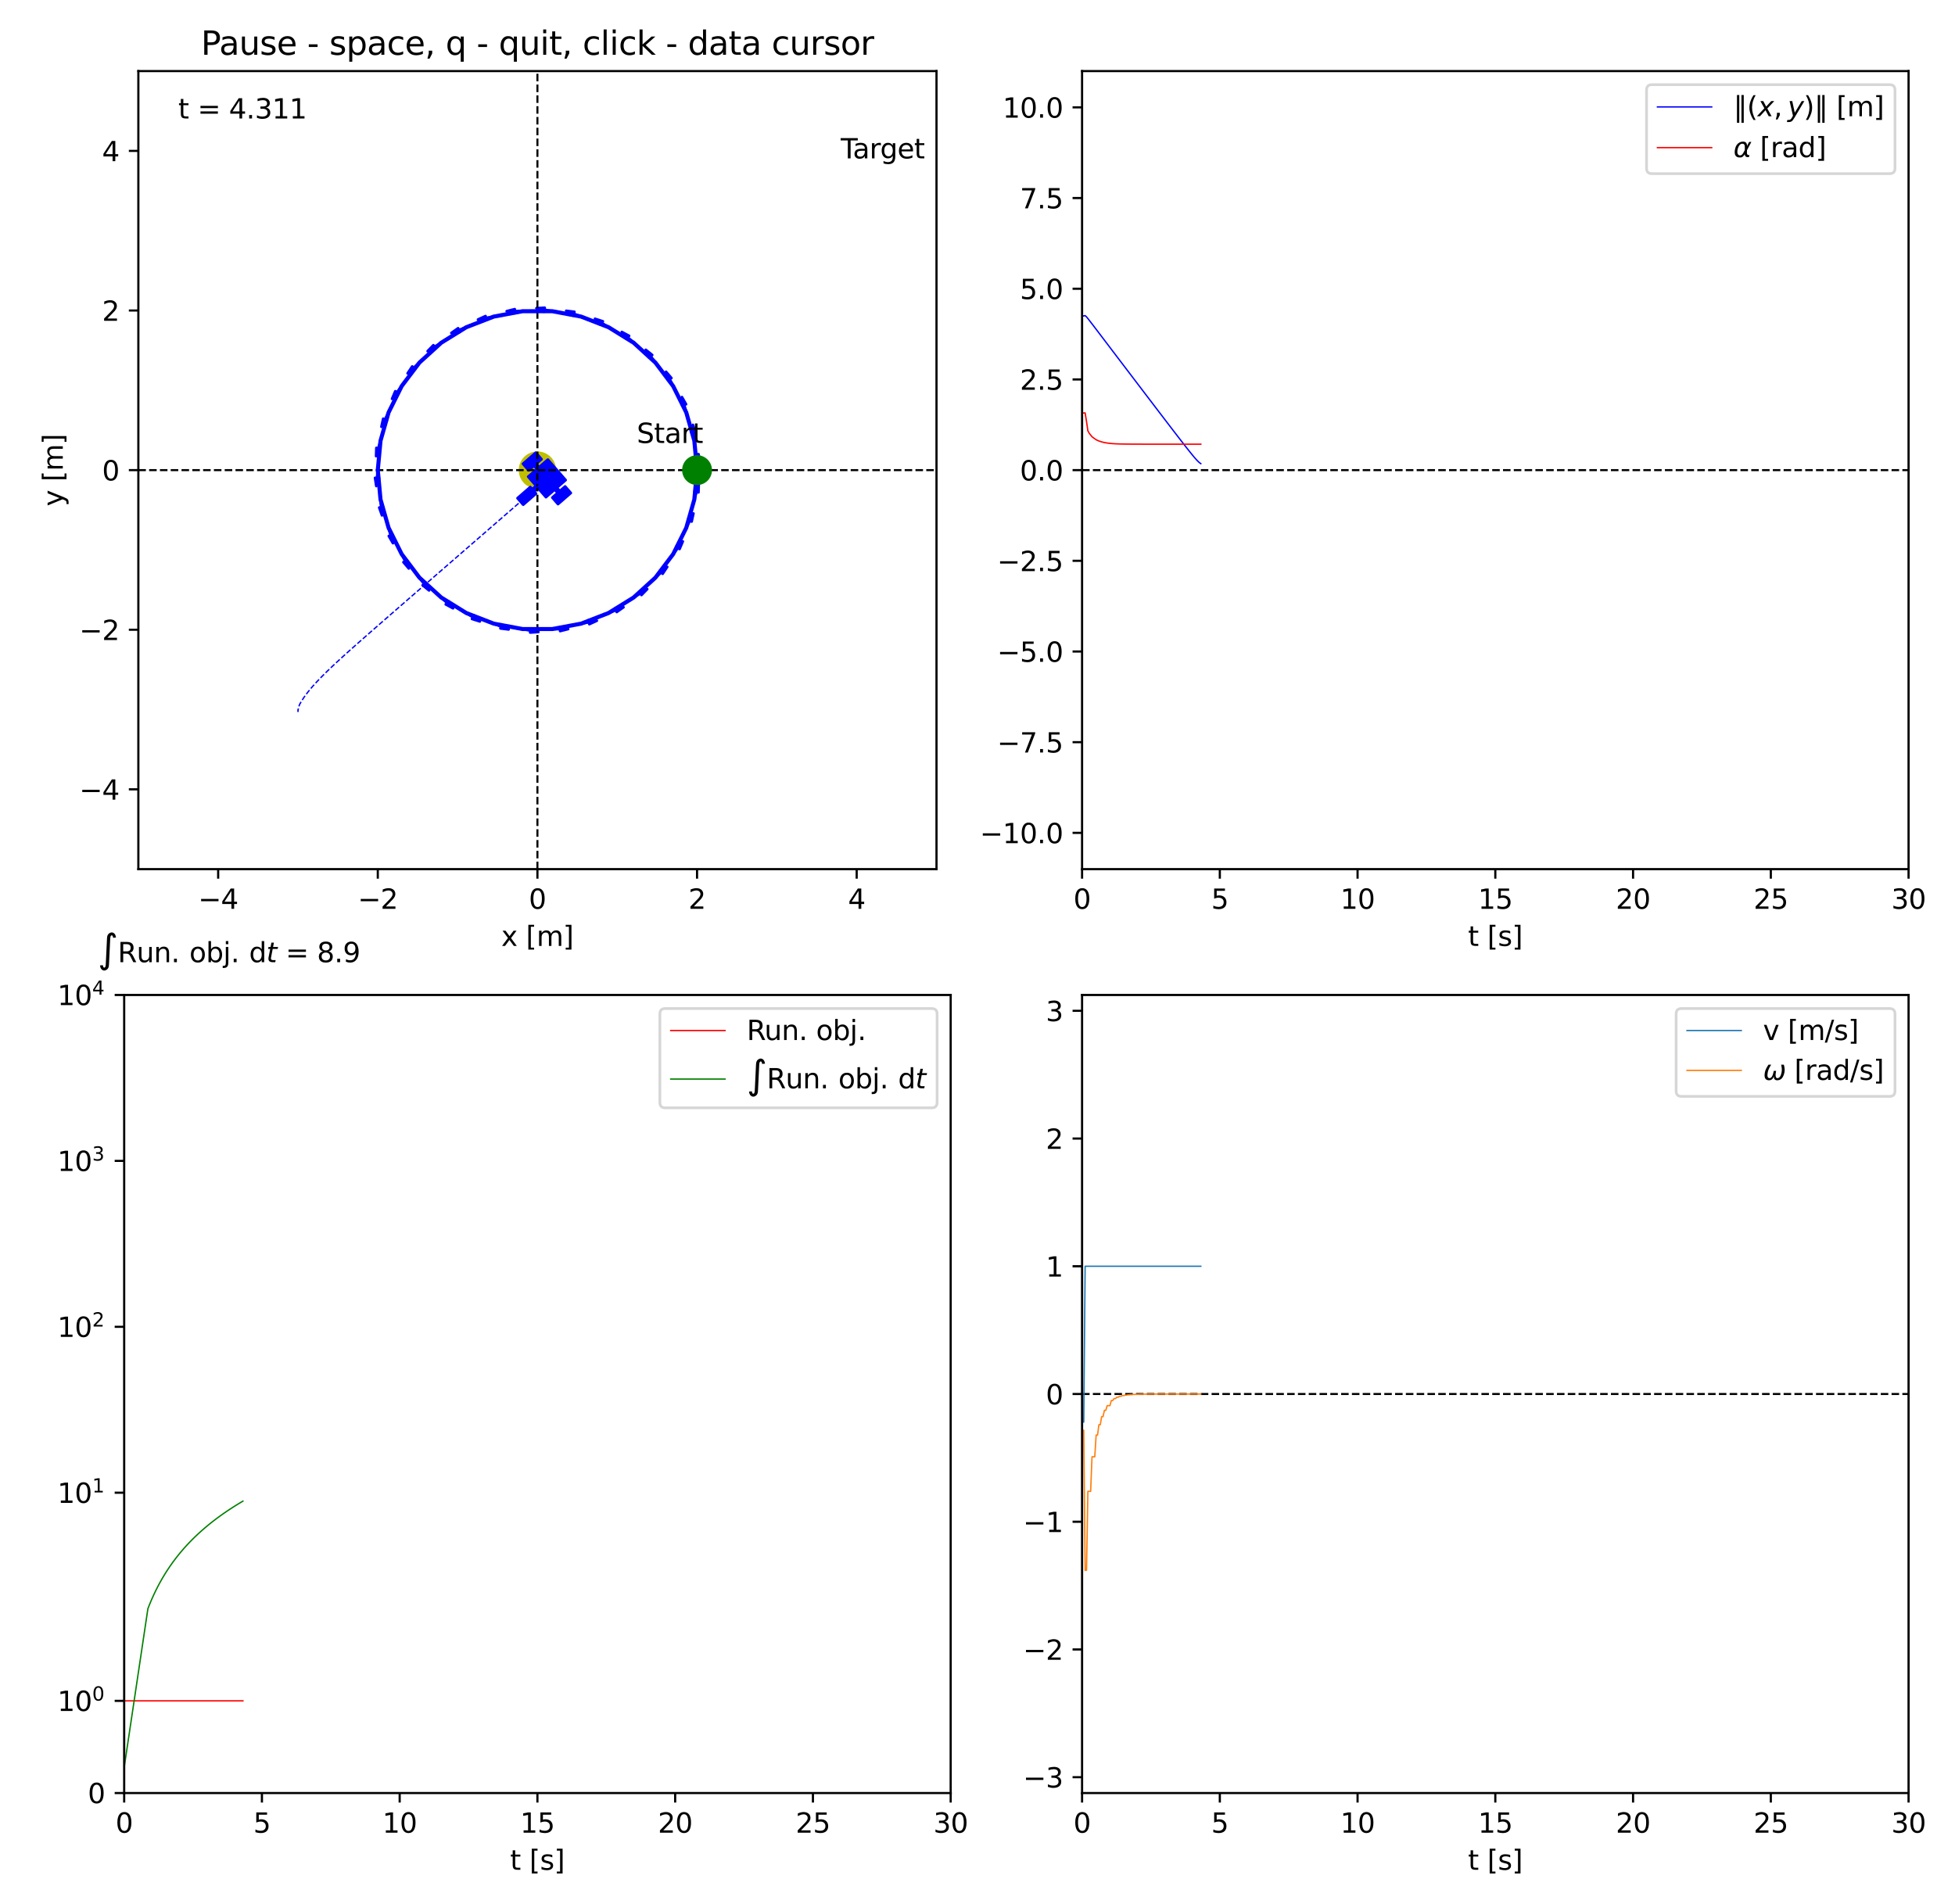 <?xml version="1.0" encoding="utf-8" standalone="no"?>
<!DOCTYPE svg PUBLIC "-//W3C//DTD SVG 1.1//EN"
  "http://www.w3.org/Graphics/SVG/1.1/DTD/svg11.dtd">
<svg xmlns:xlink="http://www.w3.org/1999/xlink" width="720pt" height="701.28pt" viewBox="0 0 720 701.28" xmlns="http://www.w3.org/2000/svg" version="1.1">
 <defs>
  <style type="text/css">*{stroke-linejoin: round; stroke-linecap: butt}</style>
 </defs>
 <g id="figure_1">
  <g id="patch_1">
   <path d="M 0 701.28 
L 720 701.28 
L 720 0 
L 0 0 
z
" style="fill: #ffffff"/>
  </g>
  <g id="axes_1">
   <g id="patch_2">
    <path d="M 50.953 320.127 
L 344.899 320.127 
L 344.899 26.181 
L 50.953 26.181 
z
" style="fill: #ffffff"/>
   </g>
   <g id="patch_3">
    <path d="M 197.926 179.033 
C 199.485 179.033 200.98 178.413 202.083 177.311 
C 203.185 176.208 203.805 174.713 203.805 173.154 
C 203.805 171.595 203.185 170.099 202.083 168.997 
C 200.98 167.894 199.485 167.275 197.926 167.275 
C 196.367 167.275 194.871 167.894 193.769 168.997 
C 192.666 170.099 192.047 171.595 192.047 173.154 
C 192.047 174.713 192.666 176.208 193.769 177.311 
C 194.871 178.413 196.367 179.033 197.926 179.033 
z
" clip-path="url(#pec7d4ae8d0)" style="fill: #bfbf00; stroke: #bfbf00; stroke-width: 2; stroke-linejoin: miter"/>
   </g>
   <g id="patch_4">
    <path d="M 256.715 167.275 
L 257.45 170.214 
L 256.73 170.214 
L 256.73 173.154 
L 256.7 173.154 
L 256.7 170.214 
L 255.98 170.214 
z
" clip-path="url(#pec7d4ae8d0)" style="fill: #0000ff; stroke: #0000ff; stroke-linejoin: miter"/>
   </g>
   <g id="patch_5">
    <path d="M 255.172 156.498 
L 256.175 159.357 
L 255.457 159.423 
L 255.729 162.35 
L 255.699 162.353 
L 255.428 159.426 
L 254.711 159.492 
z
" clip-path="url(#pec7d4ae8d0)" style="fill: #0000ff; stroke: #0000ff; stroke-linejoin: miter"/>
   </g>
   <g id="patch_6">
    <path d="M 251.136 146.262 
L 252.647 148.888 
L 251.955 149.085 
L 252.759 151.913 
L 252.731 151.921 
L 251.927 149.094 
L 251.234 149.291 
z
" clip-path="url(#pec7d4ae8d0)" style="fill: #0000ff; stroke: #0000ff; stroke-linejoin: miter"/>
   </g>
   <g id="patch_7">
    <path d="M 245.289 136.943 
L 247.257 139.247 
L 246.612 139.568 
L 247.923 142.199 
L 247.896 142.212 
L 246.586 139.581 
L 245.941 139.902 
z
" clip-path="url(#pec7d4ae8d0)" style="fill: #0000ff; stroke: #0000ff; stroke-linejoin: miter"/>
   </g>
   <g id="patch_8">
    <path d="M 237.829 128.856 
L 240.187 130.759 
L 239.612 131.193 
L 241.383 133.539 
L 241.36 133.557 
L 239.588 131.211 
L 239.014 131.645 
z
" clip-path="url(#pec7d4ae8d0)" style="fill: #0000ff; stroke: #0000ff; stroke-linejoin: miter"/>
   </g>
   <g id="patch_9">
    <path d="M 229.01 122.279 
L 231.677 123.716 
L 231.192 124.248 
L 233.364 126.228 
L 233.344 126.25 
L 231.172 124.27 
L 230.687 124.802 
z
" clip-path="url(#pec7d4ae8d0)" style="fill: #0000ff; stroke: #0000ff; stroke-linejoin: miter"/>
   </g>
   <g id="patch_10">
    <path d="M 219.132 117.433 
L 222.018 118.356 
L 221.639 118.968 
L 224.138 120.516 
L 224.123 120.54 
L 221.624 118.993 
L 221.244 119.605 
z
" clip-path="url(#pec7d4ae8d0)" style="fill: #0000ff; stroke: #0000ff; stroke-linejoin: miter"/>
   </g>
   <g id="patch_11">
    <path d="M 208.532 114.485 
L 211.539 114.862 
L 211.279 115.533 
L 214.02 116.595 
L 214.009 116.623 
L 211.268 115.561 
L 211.008 116.232 
z
" clip-path="url(#pec7d4ae8d0)" style="fill: #0000ff; stroke: #0000ff; stroke-linejoin: miter"/>
   </g>
   <g id="patch_12">
    <path d="M 197.571 113.535 
L 200.596 113.353 
L 200.464 114.061 
L 203.353 114.601 
L 203.348 114.63 
L 200.458 114.09 
L 200.326 114.798 
z
" clip-path="url(#pec7d4ae8d0)" style="fill: #0000ff; stroke: #0000ff; stroke-linejoin: miter"/>
   </g>
   <g id="patch_13">
    <path d="M 186.623 114.616 
L 189.562 113.881 
L 189.562 114.601 
L 192.502 114.601 
L 192.502 114.63 
L 189.562 114.63 
L 189.562 115.35 
z
" clip-path="url(#pec7d4ae8d0)" style="fill: #0000ff; stroke: #0000ff; stroke-linejoin: miter"/>
   </g>
   <g id="patch_14">
    <path d="M 176.059 117.689 
L 178.813 116.427 
L 178.945 117.135 
L 181.835 116.595 
L 181.84 116.623 
L 178.951 117.164 
L 179.083 117.871 
z
" clip-path="url(#pec7d4ae8d0)" style="fill: #0000ff; stroke: #0000ff; stroke-linejoin: miter"/>
   </g>
   <g id="patch_15">
    <path d="M 166.239 122.652 
L 168.715 120.905 
L 168.975 121.576 
L 171.716 120.514 
L 171.727 120.542 
L 168.986 121.604 
L 169.246 122.275 
z
" clip-path="url(#pec7d4ae8d0)" style="fill: #0000ff; stroke: #0000ff; stroke-linejoin: miter"/>
   </g>
   <g id="patch_16">
    <path d="M 157.499 129.334 
L 159.612 127.162 
L 159.991 127.774 
L 162.49 126.227 
L 162.505 126.252 
L 160.006 127.799 
L 160.385 128.411 
z
" clip-path="url(#pec7d4ae8d0)" style="fill: #0000ff; stroke: #0000ff; stroke-linejoin: miter"/>
   </g>
   <g id="patch_17">
    <path d="M 150.136 137.508 
L 151.813 134.985 
L 152.298 135.517 
L 154.47 133.537 
L 154.49 133.559 
L 152.318 135.539 
L 152.803 136.071 
z
" clip-path="url(#pec7d4ae8d0)" style="fill: #0000ff; stroke: #0000ff; stroke-linejoin: miter"/>
   </g>
   <g id="patch_18">
    <path d="M 144.4 146.897 
L 145.585 144.108 
L 146.159 144.542 
L 147.931 142.197 
L 147.954 142.214 
L 146.183 144.56 
L 146.757 144.994 
z
" clip-path="url(#pec7d4ae8d0)" style="fill: #0000ff; stroke: #0000ff; stroke-linejoin: miter"/>
   </g>
   <g id="patch_19">
    <path d="M 140.486 157.179 
L 141.139 154.22 
L 141.783 154.541 
L 143.094 151.91 
L 143.12 151.923 
L 141.81 154.555 
L 142.454 154.876 
z
" clip-path="url(#pec7d4ae8d0)" style="fill: #0000ff; stroke: #0000ff; stroke-linejoin: miter"/>
   </g>
   <g id="patch_20">
    <path d="M 138.529 168.006 
L 138.627 164.977 
L 139.319 165.175 
L 140.124 162.347 
L 140.152 162.355 
L 139.348 165.183 
L 140.04 165.38 
z
" clip-path="url(#pec7d4ae8d0)" style="fill: #0000ff; stroke: #0000ff; stroke-linejoin: miter"/>
   </g>
   <g id="patch_21">
    <path d="M 138.594 179.008 
L 138.134 176.013 
L 138.851 176.079 
L 139.122 173.152 
L 139.151 173.155 
L 138.88 176.082 
L 139.597 176.149 
z
" clip-path="url(#pec7d4ae8d0)" style="fill: #0000ff; stroke: #0000ff; stroke-linejoin: miter"/>
   </g>
   <g id="patch_22">
    <path d="M 140.68 189.81 
L 139.677 186.951 
L 140.394 186.885 
L 140.123 183.958 
L 140.152 183.955 
L 140.424 186.882 
L 141.141 186.815 
z
" clip-path="url(#pec7d4ae8d0)" style="fill: #0000ff; stroke: #0000ff; stroke-linejoin: miter"/>
   </g>
   <g id="patch_23">
    <path d="M 144.716 200.045 
L 143.204 197.419 
L 143.897 197.222 
L 143.093 194.395 
L 143.121 194.387 
L 143.925 197.214 
L 144.618 197.017 
z
" clip-path="url(#pec7d4ae8d0)" style="fill: #0000ff; stroke: #0000ff; stroke-linejoin: miter"/>
   </g>
   <g id="patch_24">
    <path d="M 150.563 209.365 
L 148.595 207.061 
L 149.239 206.74 
L 147.929 204.109 
L 147.956 204.096 
L 149.266 206.727 
L 149.91 206.406 
z
" clip-path="url(#pec7d4ae8d0)" style="fill: #0000ff; stroke: #0000ff; stroke-linejoin: miter"/>
   </g>
   <g id="patch_25">
    <path d="M 158.023 217.451 
L 155.665 215.548 
L 156.24 215.114 
L 154.469 212.769 
L 154.492 212.751 
L 156.263 215.097 
L 156.838 214.663 
z
" clip-path="url(#pec7d4ae8d0)" style="fill: #0000ff; stroke: #0000ff; stroke-linejoin: miter"/>
   </g>
   <g id="patch_26">
    <path d="M 166.842 224.029 
L 164.175 222.592 
L 164.66 222.06 
L 162.488 220.079 
L 162.507 220.058 
L 164.68 222.038 
L 165.165 221.506 
z
" clip-path="url(#pec7d4ae8d0)" style="fill: #0000ff; stroke: #0000ff; stroke-linejoin: miter"/>
   </g>
   <g id="patch_27">
    <path d="M 176.72 228.874 
L 173.834 227.952 
L 174.213 227.34 
L 171.714 225.792 
L 171.729 225.767 
L 174.228 227.315 
L 174.607 226.702 
z
" clip-path="url(#pec7d4ae8d0)" style="fill: #0000ff; stroke: #0000ff; stroke-linejoin: miter"/>
   </g>
   <g id="patch_28">
    <path d="M 187.319 231.822 
L 184.313 231.446 
L 184.573 230.774 
L 181.832 229.712 
L 181.843 229.685 
L 184.584 230.747 
L 184.844 230.075 
z
" clip-path="url(#pec7d4ae8d0)" style="fill: #0000ff; stroke: #0000ff; stroke-linejoin: miter"/>
   </g>
   <g id="patch_29">
    <path d="M 198.28 232.772 
L 195.256 232.955 
L 195.388 232.247 
L 192.499 231.707 
L 192.504 231.678 
L 195.394 232.218 
L 195.526 231.51 
z
" clip-path="url(#pec7d4ae8d0)" style="fill: #0000ff; stroke: #0000ff; stroke-linejoin: miter"/>
   </g>
   <g id="patch_30">
    <path d="M 209.229 231.692 
L 206.29 232.427 
L 206.29 231.707 
L 203.35 231.707 
L 203.35 231.677 
L 206.29 231.677 
L 206.29 230.957 
z
" clip-path="url(#pec7d4ae8d0)" style="fill: #0000ff; stroke: #0000ff; stroke-linejoin: miter"/>
   </g>
   <g id="patch_31">
    <path d="M 219.793 228.618 
L 217.039 229.881 
L 216.906 229.173 
L 214.017 229.713 
L 214.012 229.684 
L 216.901 229.144 
L 216.769 228.436 
z
" clip-path="url(#pec7d4ae8d0)" style="fill: #0000ff; stroke: #0000ff; stroke-linejoin: miter"/>
   </g>
   <g id="patch_32">
    <path d="M 229.612 223.656 
L 227.137 225.403 
L 226.877 224.732 
L 224.136 225.793 
L 224.125 225.766 
L 226.866 224.704 
L 226.606 224.033 
z
" clip-path="url(#pec7d4ae8d0)" style="fill: #0000ff; stroke: #0000ff; stroke-linejoin: miter"/>
   </g>
   <g id="patch_33">
    <path d="M 238.353 216.974 
L 236.24 219.146 
L 235.861 218.534 
L 233.362 220.081 
L 233.347 220.056 
L 235.846 218.509 
L 235.467 217.896 
z
" clip-path="url(#pec7d4ae8d0)" style="fill: #0000ff; stroke: #0000ff; stroke-linejoin: miter"/>
   </g>
   <g id="patch_34">
    <path d="M 245.716 208.799 
L 244.039 211.323 
L 243.554 210.79 
L 241.381 212.771 
L 241.362 212.749 
L 243.534 210.769 
L 243.049 210.236 
z
" clip-path="url(#pec7d4ae8d0)" style="fill: #0000ff; stroke: #0000ff; stroke-linejoin: miter"/>
   </g>
   <g id="patch_35">
    <path d="M 251.452 199.411 
L 250.267 202.199 
L 249.693 201.765 
L 247.921 204.111 
L 247.898 204.093 
L 249.669 201.748 
L 249.094 201.314 
z
" clip-path="url(#pec7d4ae8d0)" style="fill: #0000ff; stroke: #0000ff; stroke-linejoin: miter"/>
   </g>
   <g id="patch_36">
    <path d="M 255.366 189.128 
L 254.713 192.087 
L 254.068 191.766 
L 252.758 194.397 
L 252.732 194.384 
L 254.042 191.753 
L 253.398 191.432 
z
" clip-path="url(#pec7d4ae8d0)" style="fill: #0000ff; stroke: #0000ff; stroke-linejoin: miter"/>
   </g>
   <g id="patch_37">
    <path d="M 257.323 178.302 
L 257.225 181.33 
L 256.533 181.133 
L 255.728 183.96 
L 255.7 183.952 
L 256.504 181.125 
L 255.812 180.928 
z
" clip-path="url(#pec7d4ae8d0)" style="fill: #0000ff; stroke: #0000ff; stroke-linejoin: miter"/>
   </g>
   <g id="patch_38">
    <path d="M 257.257 167.3 
L 257.718 170.295 
L 257.001 170.228 
L 256.73 173.155 
L 256.7 173.152 
L 256.972 170.226 
L 256.254 170.159 
z
" clip-path="url(#pec7d4ae8d0)" style="fill: #0000ff; stroke: #0000ff; stroke-linejoin: miter"/>
   </g>
   <g id="PathCollection_1">
    <defs>
     <path id="mc7e6732d59" d="M -6.58 7.674 
L -1.876 3.589 
L -2.574 2.785 
L -1.126 1.528 
L 1.799 4.896 
L 5.022 2.097 
L 6.115 3.355 
L 4.157 5.056 
L 6.238 7.451 
L 10.942 3.366 
L 8.861 0.971 
L 6.904 2.671 
L 5.81 1.412 
L 9.034 -1.387 
L 2.499 -8.912 
L -0.725 -6.113 
L -1.812 -7.365 
L 0.146 -9.065 
L -1.935 -11.462 
L -6.639 -7.377 
L -4.558 -4.98 
L -2.6 -6.681 
L -1.513 -5.429 
L -4.736 -2.63 
L -1.811 0.739 
L -3.259 1.996 
L -3.957 1.192 
L -8.661 5.278 
L -6.58 7.674 
z
" style="stroke: #0000ff"/>
    </defs>
    <g clip-path="url(#pec7d4ae8d0)">
     <use xlink:href="#mc7e6732d59" x="199.269" y="178.209" style="fill: #0000ff; stroke: #0000ff"/>
    </g>
   </g>
   <g id="matplotlib.axis_1">
    <g id="xtick_1">
     <g id="line2d_1">
      <defs>
       <path id="mbcaacfc65e" d="M 0 0 
L 0 3.5 
" style="stroke: #000000; stroke-width: 0.8"/>
      </defs>
      <g>
       <use xlink:href="#mbcaacfc65e" x="80.348" y="320.127" style="stroke: #000000; stroke-width: 0.8"/>
      </g>
     </g>
     <g id="text_1">
      <!-- −4 -->
      <g transform="translate(72.977 334.725) scale(0.1 -0.1)">
       <defs>
        <path id="DejaVuSans-2212" d="M 678 2272 
L 4684 2272 
L 4684 1741 
L 678 1741 
L 678 2272 
z
" transform="scale(0.016)"/>
        <path id="DejaVuSans-34" d="M 2419 4116 
L 825 1625 
L 2419 1625 
L 2419 4116 
z
M 2253 4666 
L 3047 4666 
L 3047 1625 
L 3713 1625 
L 3713 1100 
L 3047 1100 
L 3047 0 
L 2419 0 
L 2419 1100 
L 313 1100 
L 313 1709 
L 2253 4666 
z
" transform="scale(0.016)"/>
       </defs>
       <use xlink:href="#DejaVuSans-2212"/>
       <use xlink:href="#DejaVuSans-34" x="83.789"/>
      </g>
     </g>
    </g>
    <g id="xtick_2">
     <g id="line2d_2">
      <g>
       <use xlink:href="#mbcaacfc65e" x="139.137" y="320.127" style="stroke: #000000; stroke-width: 0.8"/>
      </g>
     </g>
     <g id="text_2">
      <!-- −2 -->
      <g transform="translate(131.766 334.725) scale(0.1 -0.1)">
       <defs>
        <path id="DejaVuSans-32" d="M 1228 531 
L 3431 531 
L 3431 0 
L 469 0 
L 469 531 
Q 828 903 1448 1529 
Q 2069 2156 2228 2338 
Q 2531 2678 2651 2914 
Q 2772 3150 2772 3378 
Q 2772 3750 2511 3984 
Q 2250 4219 1831 4219 
Q 1534 4219 1204 4116 
Q 875 4013 500 3803 
L 500 4441 
Q 881 4594 1212 4672 
Q 1544 4750 1819 4750 
Q 2544 4750 2975 4387 
Q 3406 4025 3406 3419 
Q 3406 3131 3298 2873 
Q 3191 2616 2906 2266 
Q 2828 2175 2409 1742 
Q 1991 1309 1228 531 
z
" transform="scale(0.016)"/>
       </defs>
       <use xlink:href="#DejaVuSans-2212"/>
       <use xlink:href="#DejaVuSans-32" x="83.789"/>
      </g>
     </g>
    </g>
    <g id="xtick_3">
     <g id="line2d_3">
      <g>
       <use xlink:href="#mbcaacfc65e" x="197.926" y="320.127" style="stroke: #000000; stroke-width: 0.8"/>
      </g>
     </g>
     <g id="text_3">
      <!-- 0 -->
      <g transform="translate(194.745 334.725) scale(0.1 -0.1)">
       <defs>
        <path id="DejaVuSans-30" d="M 2034 4250 
Q 1547 4250 1301 3770 
Q 1056 3291 1056 2328 
Q 1056 1369 1301 889 
Q 1547 409 2034 409 
Q 2525 409 2770 889 
Q 3016 1369 3016 2328 
Q 3016 3291 2770 3770 
Q 2525 4250 2034 4250 
z
M 2034 4750 
Q 2819 4750 3233 4129 
Q 3647 3509 3647 2328 
Q 3647 1150 3233 529 
Q 2819 -91 2034 -91 
Q 1250 -91 836 529 
Q 422 1150 422 2328 
Q 422 3509 836 4129 
Q 1250 4750 2034 4750 
z
" transform="scale(0.016)"/>
       </defs>
       <use xlink:href="#DejaVuSans-30"/>
      </g>
     </g>
    </g>
    <g id="xtick_4">
     <g id="line2d_4">
      <g>
       <use xlink:href="#mbcaacfc65e" x="256.715" y="320.127" style="stroke: #000000; stroke-width: 0.8"/>
      </g>
     </g>
     <g id="text_4">
      <!-- 2 -->
      <g transform="translate(253.534 334.725) scale(0.1 -0.1)">
       <use xlink:href="#DejaVuSans-32"/>
      </g>
     </g>
    </g>
    <g id="xtick_5">
     <g id="line2d_5">
      <g>
       <use xlink:href="#mbcaacfc65e" x="315.504" y="320.127" style="stroke: #000000; stroke-width: 0.8"/>
      </g>
     </g>
     <g id="text_5">
      <!-- 4 -->
      <g transform="translate(312.323 334.725) scale(0.1 -0.1)">
       <use xlink:href="#DejaVuSans-34"/>
      </g>
     </g>
    </g>
    <g id="text_6">
     <!-- x [m] -->
     <g transform="translate(184.606 348.403) scale(0.1 -0.1)">
      <defs>
       <path id="DejaVuSans-78" d="M 3513 3500 
L 2247 1797 
L 3578 0 
L 2900 0 
L 1881 1375 
L 863 0 
L 184 0 
L 1544 1831 
L 300 3500 
L 978 3500 
L 1906 2253 
L 2834 3500 
L 3513 3500 
z
" transform="scale(0.016)"/>
       <path id="DejaVuSans-20" transform="scale(0.016)"/>
       <path id="DejaVuSans-5b" d="M 550 4863 
L 1875 4863 
L 1875 4416 
L 1125 4416 
L 1125 -397 
L 1875 -397 
L 1875 -844 
L 550 -844 
L 550 4863 
z
" transform="scale(0.016)"/>
       <path id="DejaVuSans-6d" d="M 3328 2828 
Q 3544 3216 3844 3400 
Q 4144 3584 4550 3584 
Q 5097 3584 5394 3201 
Q 5691 2819 5691 2113 
L 5691 0 
L 5113 0 
L 5113 2094 
Q 5113 2597 4934 2840 
Q 4756 3084 4391 3084 
Q 3944 3084 3684 2787 
Q 3425 2491 3425 1978 
L 3425 0 
L 2847 0 
L 2847 2094 
Q 2847 2600 2669 2842 
Q 2491 3084 2119 3084 
Q 1678 3084 1418 2786 
Q 1159 2488 1159 1978 
L 1159 0 
L 581 0 
L 581 3500 
L 1159 3500 
L 1159 2956 
Q 1356 3278 1631 3431 
Q 1906 3584 2284 3584 
Q 2666 3584 2933 3390 
Q 3200 3197 3328 2828 
z
" transform="scale(0.016)"/>
       <path id="DejaVuSans-5d" d="M 1947 4863 
L 1947 -844 
L 622 -844 
L 622 -397 
L 1369 -397 
L 1369 4416 
L 622 4416 
L 622 4863 
L 1947 4863 
z
" transform="scale(0.016)"/>
      </defs>
      <use xlink:href="#DejaVuSans-78"/>
      <use xlink:href="#DejaVuSans-20" x="59.18"/>
      <use xlink:href="#DejaVuSans-5b" x="90.967"/>
      <use xlink:href="#DejaVuSans-6d" x="129.98"/>
      <use xlink:href="#DejaVuSans-5d" x="227.393"/>
     </g>
    </g>
   </g>
   <g id="matplotlib.axis_2">
    <g id="ytick_1">
     <g id="line2d_6">
      <defs>
       <path id="ma4c099a074" d="M 0 0 
L -3.5 0 
" style="stroke: #000000; stroke-width: 0.8"/>
      </defs>
      <g>
       <use xlink:href="#ma4c099a074" x="50.953" y="290.732" style="stroke: #000000; stroke-width: 0.8"/>
      </g>
     </g>
     <g id="text_7">
      <!-- −4 -->
      <g transform="translate(29.211 294.531) scale(0.1 -0.1)">
       <use xlink:href="#DejaVuSans-2212"/>
       <use xlink:href="#DejaVuSans-34" x="83.789"/>
      </g>
     </g>
    </g>
    <g id="ytick_2">
     <g id="line2d_7">
      <g>
       <use xlink:href="#ma4c099a074" x="50.953" y="231.943" style="stroke: #000000; stroke-width: 0.8"/>
      </g>
     </g>
     <g id="text_8">
      <!-- −2 -->
      <g transform="translate(29.211 235.742) scale(0.1 -0.1)">
       <use xlink:href="#DejaVuSans-2212"/>
       <use xlink:href="#DejaVuSans-32" x="83.789"/>
      </g>
     </g>
    </g>
    <g id="ytick_3">
     <g id="line2d_8">
      <g>
       <use xlink:href="#ma4c099a074" x="50.953" y="173.154" style="stroke: #000000; stroke-width: 0.8"/>
      </g>
     </g>
     <g id="text_9">
      <!-- 0 -->
      <g transform="translate(37.591 176.953) scale(0.1 -0.1)">
       <use xlink:href="#DejaVuSans-30"/>
      </g>
     </g>
    </g>
    <g id="ytick_4">
     <g id="line2d_9">
      <g>
       <use xlink:href="#ma4c099a074" x="50.953" y="114.365" style="stroke: #000000; stroke-width: 0.8"/>
      </g>
     </g>
     <g id="text_10">
      <!-- 2 -->
      <g transform="translate(37.591 118.164) scale(0.1 -0.1)">
       <use xlink:href="#DejaVuSans-32"/>
      </g>
     </g>
    </g>
    <g id="ytick_5">
     <g id="line2d_10">
      <g>
       <use xlink:href="#ma4c099a074" x="50.953" y="55.576" style="stroke: #000000; stroke-width: 0.8"/>
      </g>
     </g>
     <g id="text_11">
      <!-- 4 -->
      <g transform="translate(37.591 59.375) scale(0.1 -0.1)">
       <use xlink:href="#DejaVuSans-34"/>
      </g>
     </g>
    </g>
    <g id="text_12">
     <!-- y [m] -->
     <g transform="translate(23.131 186.474) rotate(-90) scale(0.1 -0.1)">
      <defs>
       <path id="DejaVuSans-79" d="M 2059 -325 
Q 1816 -950 1584 -1140 
Q 1353 -1331 966 -1331 
L 506 -1331 
L 506 -850 
L 844 -850 
Q 1081 -850 1212 -737 
Q 1344 -625 1503 -206 
L 1606 56 
L 191 3500 
L 800 3500 
L 1894 763 
L 2988 3500 
L 3597 3500 
L 2059 -325 
z
" transform="scale(0.016)"/>
      </defs>
      <use xlink:href="#DejaVuSans-79"/>
      <use xlink:href="#DejaVuSans-20" x="59.18"/>
      <use xlink:href="#DejaVuSans-5b" x="90.967"/>
      <use xlink:href="#DejaVuSans-6d" x="129.98"/>
      <use xlink:href="#DejaVuSans-5d" x="227.393"/>
     </g>
    </g>
   </g>
   <g id="line2d_11">
    <path d="M 50.953 173.154 
L 344.899 173.154 
" clip-path="url(#pec7d4ae8d0)" style="fill: none; stroke-dasharray: 2.775,1.2; stroke-dashoffset: 0; stroke: #000000; stroke-width: 0.75"/>
   </g>
   <g id="line2d_12">
    <path d="M 197.926 320.127 
L 197.926 26.181 
" clip-path="url(#pec7d4ae8d0)" style="fill: none; stroke-dasharray: 2.775,1.2; stroke-dashoffset: 0; stroke: #000000; stroke-width: 0.75"/>
   </g>
   <g id="line2d_13">
    <path d="M 109.742 261.337 
L 109.742 261.337 
L 109.742 261.343 
L 109.742 261.408 
L 109.743 261.731 
L 109.744 262.055 
L 109.882 260.704 
L 110.397 259.331 
L 111.17 258.04 
L 111.975 256.81 
L 112.837 255.62 
L 113.746 254.465 
L 114.685 253.334 
L 115.654 252.23 
L 116.648 251.147 
L 117.66 250.081 
L 118.688 249.03 
L 119.728 247.992 
L 120.78 246.965 
L 121.841 245.948 
L 122.91 244.939 
L 123.985 243.937 
L 125.066 242.942 
L 126.151 241.951 
L 127.241 240.965 
L 128.335 239.983 
L 129.431 239.004 
L 130.53 238.028 
L 131.63 237.053 
L 132.732 236.08 
L 133.835 235.109 
L 134.939 234.139 
L 136.044 233.17 
L 137.149 232.201 
L 138.256 231.234 
L 139.362 230.267 
L 140.47 229.3 
L 141.577 228.334 
L 142.685 227.368 
L 143.793 226.403 
L 144.902 225.438 
L 146.01 224.473 
L 147.119 223.508 
L 148.228 222.543 
L 149.337 221.579 
L 150.446 220.615 
L 151.555 219.65 
L 152.664 218.686 
L 153.774 217.722 
L 154.883 216.758 
L 155.992 215.794 
L 157.102 214.83 
L 158.211 213.866 
L 159.321 212.902 
L 160.431 211.939 
L 161.54 210.975 
L 162.65 210.011 
L 163.759 209.047 
L 164.869 208.083 
L 165.979 207.12 
L 167.088 206.156 
L 168.198 205.192 
L 169.308 204.228 
L 170.417 203.265 
L 171.527 202.301 
L 172.637 201.337 
L 173.746 200.374 
L 174.856 199.41 
L 175.966 198.446 
L 177.075 197.482 
L 178.185 196.519 
L 179.295 195.555 
L 180.404 194.591 
L 181.514 193.628 
L 182.624 192.664 
L 183.733 191.7 
L 184.843 190.737 
L 185.953 189.773 
L 187.062 188.809 
L 188.172 187.846 
L 189.282 186.882 
L 190.392 185.918 
L 191.501 184.955 
L 192.611 183.991 
L 193.721 183.027 
L 194.83 182.064 
L 195.94 181.1 
L 197.05 180.136 
L 198.159 179.173 
L 199.269 178.209 
" clip-path="url(#pec7d4ae8d0)" style="fill: none; stroke-dasharray: 1.85,0.8; stroke-dashoffset: 0; stroke: #0000ff; stroke-width: 0.5"/>
   </g>
   <g id="line2d_14">
    <path d="M 256.715 173.154 
L 255.714 162.351 
L 252.745 151.917 
L 247.909 142.205 
L 241.372 133.548 
L 233.354 126.239 
L 224.13 120.528 
L 214.014 116.609 
L 203.35 114.616 
L 192.502 114.616 
L 181.838 116.609 
L 171.721 120.528 
L 162.498 126.239 
L 154.48 133.548 
L 147.942 142.205 
L 143.107 151.917 
L 140.138 162.351 
L 139.137 173.154 
L 140.138 183.956 
L 143.107 194.391 
L 147.942 204.102 
L 154.48 212.76 
L 162.498 220.069 
L 171.721 225.78 
L 181.838 229.699 
L 192.502 231.692 
L 203.35 231.692 
L 214.014 229.699 
L 224.13 225.78 
L 233.354 220.069 
L 241.372 212.76 
L 247.909 204.102 
L 252.745 194.391 
L 255.714 183.956 
L 256.715 173.154 
" clip-path="url(#pec7d4ae8d0)" style="fill: none; stroke: #0000ff; stroke-width: 1.5; stroke-linecap: square"/>
   </g>
   <g id="patch_39">
    <path d="M 50.953 320.127 
L 50.953 26.181 
" style="fill: none; stroke: #000000; stroke-width: 0.8; stroke-linejoin: miter; stroke-linecap: square"/>
   </g>
   <g id="patch_40">
    <path d="M 344.899 320.127 
L 344.899 26.181 
" style="fill: none; stroke: #000000; stroke-width: 0.8; stroke-linejoin: miter; stroke-linecap: square"/>
   </g>
   <g id="patch_41">
    <path d="M 50.953 320.127 
L 344.899 320.127 
" style="fill: none; stroke: #000000; stroke-width: 0.8; stroke-linejoin: miter; stroke-linecap: square"/>
   </g>
   <g id="patch_42">
    <path d="M 50.953 26.181 
L 344.899 26.181 
" style="fill: none; stroke: #000000; stroke-width: 0.8; stroke-linejoin: miter; stroke-linecap: square"/>
   </g>
   <g id="text_13">
    <!-- Target -->
    <g transform="translate(309.625 58.335) scale(0.1 -0.1)">
     <defs>
      <path id="DejaVuSans-54" d="M -19 4666 
L 3928 4666 
L 3928 4134 
L 2272 4134 
L 2272 0 
L 1638 0 
L 1638 4134 
L -19 4134 
L -19 4666 
z
" transform="scale(0.016)"/>
      <path id="DejaVuSans-61" d="M 2194 1759 
Q 1497 1759 1228 1600 
Q 959 1441 959 1056 
Q 959 750 1161 570 
Q 1363 391 1709 391 
Q 2188 391 2477 730 
Q 2766 1069 2766 1631 
L 2766 1759 
L 2194 1759 
z
M 3341 1997 
L 3341 0 
L 2766 0 
L 2766 531 
Q 2569 213 2275 61 
Q 1981 -91 1556 -91 
Q 1019 -91 701 211 
Q 384 513 384 1019 
Q 384 1609 779 1909 
Q 1175 2209 1959 2209 
L 2766 2209 
L 2766 2266 
Q 2766 2663 2505 2880 
Q 2244 3097 1772 3097 
Q 1472 3097 1187 3025 
Q 903 2953 641 2809 
L 641 3341 
Q 956 3463 1253 3523 
Q 1550 3584 1831 3584 
Q 2591 3584 2966 3190 
Q 3341 2797 3341 1997 
z
" transform="scale(0.016)"/>
      <path id="DejaVuSans-72" d="M 2631 2963 
Q 2534 3019 2420 3045 
Q 2306 3072 2169 3072 
Q 1681 3072 1420 2755 
Q 1159 2438 1159 1844 
L 1159 0 
L 581 0 
L 581 3500 
L 1159 3500 
L 1159 2956 
Q 1341 3275 1631 3429 
Q 1922 3584 2338 3584 
Q 2397 3584 2469 3576 
Q 2541 3569 2628 3553 
L 2631 2963 
z
" transform="scale(0.016)"/>
      <path id="DejaVuSans-67" d="M 2906 1791 
Q 2906 2416 2648 2759 
Q 2391 3103 1925 3103 
Q 1463 3103 1205 2759 
Q 947 2416 947 1791 
Q 947 1169 1205 825 
Q 1463 481 1925 481 
Q 2391 481 2648 825 
Q 2906 1169 2906 1791 
z
M 3481 434 
Q 3481 -459 3084 -895 
Q 2688 -1331 1869 -1331 
Q 1566 -1331 1297 -1286 
Q 1028 -1241 775 -1147 
L 775 -588 
Q 1028 -725 1275 -790 
Q 1522 -856 1778 -856 
Q 2344 -856 2625 -561 
Q 2906 -266 2906 331 
L 2906 616 
Q 2728 306 2450 153 
Q 2172 0 1784 0 
Q 1141 0 747 490 
Q 353 981 353 1791 
Q 353 2603 747 3093 
Q 1141 3584 1784 3584 
Q 2172 3584 2450 3431 
Q 2728 3278 2906 2969 
L 2906 3500 
L 3481 3500 
L 3481 434 
z
" transform="scale(0.016)"/>
      <path id="DejaVuSans-65" d="M 3597 1894 
L 3597 1613 
L 953 1613 
Q 991 1019 1311 708 
Q 1631 397 2203 397 
Q 2534 397 2845 478 
Q 3156 559 3463 722 
L 3463 178 
Q 3153 47 2828 -22 
Q 2503 -91 2169 -91 
Q 1331 -91 842 396 
Q 353 884 353 1716 
Q 353 2575 817 3079 
Q 1281 3584 2069 3584 
Q 2775 3584 3186 3129 
Q 3597 2675 3597 1894 
z
M 3022 2063 
Q 3016 2534 2758 2815 
Q 2500 3097 2075 3097 
Q 1594 3097 1305 2825 
Q 1016 2553 972 2059 
L 3022 2063 
z
" transform="scale(0.016)"/>
      <path id="DejaVuSans-74" d="M 1172 4494 
L 1172 3500 
L 2356 3500 
L 2356 3053 
L 1172 3053 
L 1172 1153 
Q 1172 725 1289 603 
Q 1406 481 1766 481 
L 2356 481 
L 2356 0 
L 1766 0 
Q 1100 0 847 248 
Q 594 497 594 1153 
L 594 3053 
L 172 3053 
L 172 3500 
L 594 3500 
L 594 4494 
L 1172 4494 
z
" transform="scale(0.016)"/>
     </defs>
     <use xlink:href="#DejaVuSans-54"/>
     <use xlink:href="#DejaVuSans-61" x="44.584"/>
     <use xlink:href="#DejaVuSans-72" x="105.863"/>
     <use xlink:href="#DejaVuSans-67" x="145.227"/>
     <use xlink:href="#DejaVuSans-65" x="208.703"/>
     <use xlink:href="#DejaVuSans-74" x="270.227"/>
    </g>
   </g>
   <g id="text_14">
    <!-- Start -->
    <g transform="translate(234.501 163.154) scale(0.1 -0.1)">
     <defs>
      <path id="DejaVuSans-53" d="M 3425 4513 
L 3425 3897 
Q 3066 4069 2747 4153 
Q 2428 4238 2131 4238 
Q 1616 4238 1336 4038 
Q 1056 3838 1056 3469 
Q 1056 3159 1242 3001 
Q 1428 2844 1947 2747 
L 2328 2669 
Q 3034 2534 3370 2195 
Q 3706 1856 3706 1288 
Q 3706 609 3251 259 
Q 2797 -91 1919 -91 
Q 1588 -91 1214 -16 
Q 841 59 441 206 
L 441 856 
Q 825 641 1194 531 
Q 1563 422 1919 422 
Q 2459 422 2753 634 
Q 3047 847 3047 1241 
Q 3047 1584 2836 1778 
Q 2625 1972 2144 2069 
L 1759 2144 
Q 1053 2284 737 2584 
Q 422 2884 422 3419 
Q 422 4038 858 4394 
Q 1294 4750 2059 4750 
Q 2388 4750 2728 4690 
Q 3069 4631 3425 4513 
z
" transform="scale(0.016)"/>
     </defs>
     <use xlink:href="#DejaVuSans-53"/>
     <use xlink:href="#DejaVuSans-74" x="63.477"/>
     <use xlink:href="#DejaVuSans-61" x="102.686"/>
     <use xlink:href="#DejaVuSans-72" x="163.965"/>
     <use xlink:href="#DejaVuSans-74" x="205.078"/>
    </g>
   </g>
   <g id="text_15">
    <!-- t = 4.311 -->
    <g transform="translate(65.65 43.638) scale(0.1 -0.1)">
     <defs>
      <path id="DejaVuSans-3d" d="M 678 2906 
L 4684 2906 
L 4684 2381 
L 678 2381 
L 678 2906 
z
M 678 1631 
L 4684 1631 
L 4684 1100 
L 678 1100 
L 678 1631 
z
" transform="scale(0.016)"/>
      <path id="DejaVuSans-2e" d="M 684 794 
L 1344 794 
L 1344 0 
L 684 0 
L 684 794 
z
" transform="scale(0.016)"/>
      <path id="DejaVuSans-33" d="M 2597 2516 
Q 3050 2419 3304 2112 
Q 3559 1806 3559 1356 
Q 3559 666 3084 287 
Q 2609 -91 1734 -91 
Q 1441 -91 1130 -33 
Q 819 25 488 141 
L 488 750 
Q 750 597 1062 519 
Q 1375 441 1716 441 
Q 2309 441 2620 675 
Q 2931 909 2931 1356 
Q 2931 1769 2642 2001 
Q 2353 2234 1838 2234 
L 1294 2234 
L 1294 2753 
L 1863 2753 
Q 2328 2753 2575 2939 
Q 2822 3125 2822 3475 
Q 2822 3834 2567 4026 
Q 2313 4219 1838 4219 
Q 1578 4219 1281 4162 
Q 984 4106 628 3988 
L 628 4550 
Q 988 4650 1302 4700 
Q 1616 4750 1894 4750 
Q 2613 4750 3031 4423 
Q 3450 4097 3450 3541 
Q 3450 3153 3228 2886 
Q 3006 2619 2597 2516 
z
" transform="scale(0.016)"/>
      <path id="DejaVuSans-31" d="M 794 531 
L 1825 531 
L 1825 4091 
L 703 3866 
L 703 4441 
L 1819 4666 
L 2450 4666 
L 2450 531 
L 3481 531 
L 3481 0 
L 794 0 
L 794 531 
z
" transform="scale(0.016)"/>
     </defs>
     <use xlink:href="#DejaVuSans-74"/>
     <use xlink:href="#DejaVuSans-20" x="39.209"/>
     <use xlink:href="#DejaVuSans-3d" x="70.996"/>
     <use xlink:href="#DejaVuSans-20" x="154.785"/>
     <use xlink:href="#DejaVuSans-34" x="186.572"/>
     <use xlink:href="#DejaVuSans-2e" x="250.195"/>
     <use xlink:href="#DejaVuSans-33" x="281.982"/>
     <use xlink:href="#DejaVuSans-31" x="345.605"/>
     <use xlink:href="#DejaVuSans-31" x="409.229"/>
    </g>
   </g>
   <g id="text_16">
    <!-- Pause - space, q - quit, click - data cursor -->
    <g transform="translate(74.017 20.181) scale(0.12 -0.12)">
     <defs>
      <path id="DejaVuSans-50" d="M 1259 4147 
L 1259 2394 
L 2053 2394 
Q 2494 2394 2734 2622 
Q 2975 2850 2975 3272 
Q 2975 3691 2734 3919 
Q 2494 4147 2053 4147 
L 1259 4147 
z
M 628 4666 
L 2053 4666 
Q 2838 4666 3239 4311 
Q 3641 3956 3641 3272 
Q 3641 2581 3239 2228 
Q 2838 1875 2053 1875 
L 1259 1875 
L 1259 0 
L 628 0 
L 628 4666 
z
" transform="scale(0.016)"/>
      <path id="DejaVuSans-75" d="M 544 1381 
L 544 3500 
L 1119 3500 
L 1119 1403 
Q 1119 906 1312 657 
Q 1506 409 1894 409 
Q 2359 409 2629 706 
Q 2900 1003 2900 1516 
L 2900 3500 
L 3475 3500 
L 3475 0 
L 2900 0 
L 2900 538 
Q 2691 219 2414 64 
Q 2138 -91 1772 -91 
Q 1169 -91 856 284 
Q 544 659 544 1381 
z
M 1991 3584 
L 1991 3584 
z
" transform="scale(0.016)"/>
      <path id="DejaVuSans-73" d="M 2834 3397 
L 2834 2853 
Q 2591 2978 2328 3040 
Q 2066 3103 1784 3103 
Q 1356 3103 1142 2972 
Q 928 2841 928 2578 
Q 928 2378 1081 2264 
Q 1234 2150 1697 2047 
L 1894 2003 
Q 2506 1872 2764 1633 
Q 3022 1394 3022 966 
Q 3022 478 2636 193 
Q 2250 -91 1575 -91 
Q 1294 -91 989 -36 
Q 684 19 347 128 
L 347 722 
Q 666 556 975 473 
Q 1284 391 1588 391 
Q 1994 391 2212 530 
Q 2431 669 2431 922 
Q 2431 1156 2273 1281 
Q 2116 1406 1581 1522 
L 1381 1569 
Q 847 1681 609 1914 
Q 372 2147 372 2553 
Q 372 3047 722 3315 
Q 1072 3584 1716 3584 
Q 2034 3584 2315 3537 
Q 2597 3491 2834 3397 
z
" transform="scale(0.016)"/>
      <path id="DejaVuSans-2d" d="M 313 2009 
L 1997 2009 
L 1997 1497 
L 313 1497 
L 313 2009 
z
" transform="scale(0.016)"/>
      <path id="DejaVuSans-70" d="M 1159 525 
L 1159 -1331 
L 581 -1331 
L 581 3500 
L 1159 3500 
L 1159 2969 
Q 1341 3281 1617 3432 
Q 1894 3584 2278 3584 
Q 2916 3584 3314 3078 
Q 3713 2572 3713 1747 
Q 3713 922 3314 415 
Q 2916 -91 2278 -91 
Q 1894 -91 1617 61 
Q 1341 213 1159 525 
z
M 3116 1747 
Q 3116 2381 2855 2742 
Q 2594 3103 2138 3103 
Q 1681 3103 1420 2742 
Q 1159 2381 1159 1747 
Q 1159 1113 1420 752 
Q 1681 391 2138 391 
Q 2594 391 2855 752 
Q 3116 1113 3116 1747 
z
" transform="scale(0.016)"/>
      <path id="DejaVuSans-63" d="M 3122 3366 
L 3122 2828 
Q 2878 2963 2633 3030 
Q 2388 3097 2138 3097 
Q 1578 3097 1268 2742 
Q 959 2388 959 1747 
Q 959 1106 1268 751 
Q 1578 397 2138 397 
Q 2388 397 2633 464 
Q 2878 531 3122 666 
L 3122 134 
Q 2881 22 2623 -34 
Q 2366 -91 2075 -91 
Q 1284 -91 818 406 
Q 353 903 353 1747 
Q 353 2603 823 3093 
Q 1294 3584 2113 3584 
Q 2378 3584 2631 3529 
Q 2884 3475 3122 3366 
z
" transform="scale(0.016)"/>
      <path id="DejaVuSans-2c" d="M 750 794 
L 1409 794 
L 1409 256 
L 897 -744 
L 494 -744 
L 750 256 
L 750 794 
z
" transform="scale(0.016)"/>
      <path id="DejaVuSans-71" d="M 947 1747 
Q 947 1113 1208 752 
Q 1469 391 1925 391 
Q 2381 391 2643 752 
Q 2906 1113 2906 1747 
Q 2906 2381 2643 2742 
Q 2381 3103 1925 3103 
Q 1469 3103 1208 2742 
Q 947 2381 947 1747 
z
M 2906 525 
Q 2725 213 2448 61 
Q 2172 -91 1784 -91 
Q 1150 -91 751 415 
Q 353 922 353 1747 
Q 353 2572 751 3078 
Q 1150 3584 1784 3584 
Q 2172 3584 2448 3432 
Q 2725 3281 2906 2969 
L 2906 3500 
L 3481 3500 
L 3481 -1331 
L 2906 -1331 
L 2906 525 
z
" transform="scale(0.016)"/>
      <path id="DejaVuSans-69" d="M 603 3500 
L 1178 3500 
L 1178 0 
L 603 0 
L 603 3500 
z
M 603 4863 
L 1178 4863 
L 1178 4134 
L 603 4134 
L 603 4863 
z
" transform="scale(0.016)"/>
      <path id="DejaVuSans-6c" d="M 603 4863 
L 1178 4863 
L 1178 0 
L 603 0 
L 603 4863 
z
" transform="scale(0.016)"/>
      <path id="DejaVuSans-6b" d="M 581 4863 
L 1159 4863 
L 1159 1991 
L 2875 3500 
L 3609 3500 
L 1753 1863 
L 3688 0 
L 2938 0 
L 1159 1709 
L 1159 0 
L 581 0 
L 581 4863 
z
" transform="scale(0.016)"/>
      <path id="DejaVuSans-64" d="M 2906 2969 
L 2906 4863 
L 3481 4863 
L 3481 0 
L 2906 0 
L 2906 525 
Q 2725 213 2448 61 
Q 2172 -91 1784 -91 
Q 1150 -91 751 415 
Q 353 922 353 1747 
Q 353 2572 751 3078 
Q 1150 3584 1784 3584 
Q 2172 3584 2448 3432 
Q 2725 3281 2906 2969 
z
M 947 1747 
Q 947 1113 1208 752 
Q 1469 391 1925 391 
Q 2381 391 2643 752 
Q 2906 1113 2906 1747 
Q 2906 2381 2643 2742 
Q 2381 3103 1925 3103 
Q 1469 3103 1208 2742 
Q 947 2381 947 1747 
z
" transform="scale(0.016)"/>
      <path id="DejaVuSans-6f" d="M 1959 3097 
Q 1497 3097 1228 2736 
Q 959 2375 959 1747 
Q 959 1119 1226 758 
Q 1494 397 1959 397 
Q 2419 397 2687 759 
Q 2956 1122 2956 1747 
Q 2956 2369 2687 2733 
Q 2419 3097 1959 3097 
z
M 1959 3584 
Q 2709 3584 3137 3096 
Q 3566 2609 3566 1747 
Q 3566 888 3137 398 
Q 2709 -91 1959 -91 
Q 1206 -91 779 398 
Q 353 888 353 1747 
Q 353 2609 779 3096 
Q 1206 3584 1959 3584 
z
" transform="scale(0.016)"/>
     </defs>
     <use xlink:href="#DejaVuSans-50"/>
     <use xlink:href="#DejaVuSans-61" x="55.803"/>
     <use xlink:href="#DejaVuSans-75" x="117.082"/>
     <use xlink:href="#DejaVuSans-73" x="180.461"/>
     <use xlink:href="#DejaVuSans-65" x="232.561"/>
     <use xlink:href="#DejaVuSans-20" x="294.084"/>
     <use xlink:href="#DejaVuSans-2d" x="325.871"/>
     <use xlink:href="#DejaVuSans-20" x="361.955"/>
     <use xlink:href="#DejaVuSans-73" x="393.742"/>
     <use xlink:href="#DejaVuSans-70" x="445.842"/>
     <use xlink:href="#DejaVuSans-61" x="509.318"/>
     <use xlink:href="#DejaVuSans-63" x="570.598"/>
     <use xlink:href="#DejaVuSans-65" x="625.578"/>
     <use xlink:href="#DejaVuSans-2c" x="687.102"/>
     <use xlink:href="#DejaVuSans-20" x="718.889"/>
     <use xlink:href="#DejaVuSans-71" x="750.676"/>
     <use xlink:href="#DejaVuSans-20" x="814.152"/>
     <use xlink:href="#DejaVuSans-2d" x="845.939"/>
     <use xlink:href="#DejaVuSans-20" x="882.023"/>
     <use xlink:href="#DejaVuSans-71" x="913.811"/>
     <use xlink:href="#DejaVuSans-75" x="977.287"/>
     <use xlink:href="#DejaVuSans-69" x="1040.666"/>
     <use xlink:href="#DejaVuSans-74" x="1068.449"/>
     <use xlink:href="#DejaVuSans-2c" x="1107.658"/>
     <use xlink:href="#DejaVuSans-20" x="1139.445"/>
     <use xlink:href="#DejaVuSans-63" x="1171.232"/>
     <use xlink:href="#DejaVuSans-6c" x="1226.213"/>
     <use xlink:href="#DejaVuSans-69" x="1253.996"/>
     <use xlink:href="#DejaVuSans-63" x="1281.779"/>
     <use xlink:href="#DejaVuSans-6b" x="1336.76"/>
     <use xlink:href="#DejaVuSans-20" x="1394.67"/>
     <use xlink:href="#DejaVuSans-2d" x="1426.457"/>
     <use xlink:href="#DejaVuSans-20" x="1462.541"/>
     <use xlink:href="#DejaVuSans-64" x="1494.328"/>
     <use xlink:href="#DejaVuSans-61" x="1557.805"/>
     <use xlink:href="#DejaVuSans-74" x="1619.084"/>
     <use xlink:href="#DejaVuSans-61" x="1658.293"/>
     <use xlink:href="#DejaVuSans-20" x="1719.572"/>
     <use xlink:href="#DejaVuSans-63" x="1751.359"/>
     <use xlink:href="#DejaVuSans-75" x="1806.34"/>
     <use xlink:href="#DejaVuSans-72" x="1869.719"/>
     <use xlink:href="#DejaVuSans-73" x="1910.832"/>
     <use xlink:href="#DejaVuSans-6f" x="1962.932"/>
     <use xlink:href="#DejaVuSans-72" x="2024.113"/>
    </g>
   </g>
   <g id="PathCollection_2">
    <defs>
     <path id="m62dccd8d5f" d="M 0 5 
C 1.326 5 2.598 4.473 3.536 3.536 
C 4.473 2.598 5 1.326 5 0 
C 5 -1.326 4.473 -2.598 3.536 -3.536 
C 2.598 -4.473 1.326 -5 0 -5 
C -1.326 -5 -2.598 -4.473 -3.536 -3.536 
C -4.473 -2.598 -5 -1.326 -5 0 
C -5 1.326 -4.473 2.598 -3.536 3.536 
C -2.598 4.473 -1.326 5 0 5 
z
" style="stroke: #008000"/>
    </defs>
    <g clip-path="url(#pec7d4ae8d0)">
     <use xlink:href="#m62dccd8d5f" x="256.715" y="173.154" style="fill: #008000; stroke: #008000"/>
    </g>
   </g>
  </g>
  <g id="axes_2">
   <g id="patch_43">
    <path d="M 398.512 320.127 
L 702.9 320.127 
L 702.9 26.181 
L 398.512 26.181 
z
" style="fill: #ffffff"/>
   </g>
   <g id="matplotlib.axis_3">
    <g id="xtick_6">
     <g id="line2d_15">
      <g>
       <use xlink:href="#mbcaacfc65e" x="398.512" y="320.127" style="stroke: #000000; stroke-width: 0.8"/>
      </g>
     </g>
     <g id="text_17">
      <!-- 0 -->
      <g transform="translate(395.331 334.725) scale(0.1 -0.1)">
       <use xlink:href="#DejaVuSans-30"/>
      </g>
     </g>
    </g>
    <g id="xtick_7">
     <g id="line2d_16">
      <g>
       <use xlink:href="#mbcaacfc65e" x="449.243" y="320.127" style="stroke: #000000; stroke-width: 0.8"/>
      </g>
     </g>
     <g id="text_18">
      <!-- 5 -->
      <g transform="translate(446.062 334.725) scale(0.1 -0.1)">
       <defs>
        <path id="DejaVuSans-35" d="M 691 4666 
L 3169 4666 
L 3169 4134 
L 1269 4134 
L 1269 2991 
Q 1406 3038 1543 3061 
Q 1681 3084 1819 3084 
Q 2600 3084 3056 2656 
Q 3513 2228 3513 1497 
Q 3513 744 3044 326 
Q 2575 -91 1722 -91 
Q 1428 -91 1123 -41 
Q 819 9 494 109 
L 494 744 
Q 775 591 1075 516 
Q 1375 441 1709 441 
Q 2250 441 2565 725 
Q 2881 1009 2881 1497 
Q 2881 1984 2565 2268 
Q 2250 2553 1709 2553 
Q 1456 2553 1204 2497 
Q 953 2441 691 2322 
L 691 4666 
z
" transform="scale(0.016)"/>
       </defs>
       <use xlink:href="#DejaVuSans-35"/>
      </g>
     </g>
    </g>
    <g id="xtick_8">
     <g id="line2d_17">
      <g>
       <use xlink:href="#mbcaacfc65e" x="499.975" y="320.127" style="stroke: #000000; stroke-width: 0.8"/>
      </g>
     </g>
     <g id="text_19">
      <!-- 10 -->
      <g transform="translate(493.612 334.725) scale(0.1 -0.1)">
       <use xlink:href="#DejaVuSans-31"/>
       <use xlink:href="#DejaVuSans-30" x="63.623"/>
      </g>
     </g>
    </g>
    <g id="xtick_9">
     <g id="line2d_18">
      <g>
       <use xlink:href="#mbcaacfc65e" x="550.706" y="320.127" style="stroke: #000000; stroke-width: 0.8"/>
      </g>
     </g>
     <g id="text_20">
      <!-- 15 -->
      <g transform="translate(544.343 334.725) scale(0.1 -0.1)">
       <use xlink:href="#DejaVuSans-31"/>
       <use xlink:href="#DejaVuSans-35" x="63.623"/>
      </g>
     </g>
    </g>
    <g id="xtick_10">
     <g id="line2d_19">
      <g>
       <use xlink:href="#mbcaacfc65e" x="601.437" y="320.127" style="stroke: #000000; stroke-width: 0.8"/>
      </g>
     </g>
     <g id="text_21">
      <!-- 20 -->
      <g transform="translate(595.075 334.725) scale(0.1 -0.1)">
       <use xlink:href="#DejaVuSans-32"/>
       <use xlink:href="#DejaVuSans-30" x="63.623"/>
      </g>
     </g>
    </g>
    <g id="xtick_11">
     <g id="line2d_20">
      <g>
       <use xlink:href="#mbcaacfc65e" x="652.169" y="320.127" style="stroke: #000000; stroke-width: 0.8"/>
      </g>
     </g>
     <g id="text_22">
      <!-- 25 -->
      <g transform="translate(645.806 334.725) scale(0.1 -0.1)">
       <use xlink:href="#DejaVuSans-32"/>
       <use xlink:href="#DejaVuSans-35" x="63.623"/>
      </g>
     </g>
    </g>
    <g id="xtick_12">
     <g id="line2d_21">
      <g>
       <use xlink:href="#mbcaacfc65e" x="702.9" y="320.127" style="stroke: #000000; stroke-width: 0.8"/>
      </g>
     </g>
     <g id="text_23">
      <!-- 30 -->
      <g transform="translate(696.538 334.725) scale(0.1 -0.1)">
       <use xlink:href="#DejaVuSans-33"/>
       <use xlink:href="#DejaVuSans-30" x="63.623"/>
      </g>
     </g>
    </g>
    <g id="text_24">
     <!-- t [s] -->
     <g transform="translate(540.65 348.403) scale(0.1 -0.1)">
      <use xlink:href="#DejaVuSans-74"/>
      <use xlink:href="#DejaVuSans-20" x="39.209"/>
      <use xlink:href="#DejaVuSans-5b" x="70.996"/>
      <use xlink:href="#DejaVuSans-73" x="110.01"/>
      <use xlink:href="#DejaVuSans-5d" x="162.109"/>
     </g>
    </g>
   </g>
   <g id="matplotlib.axis_4">
    <g id="ytick_6">
     <g id="line2d_22">
      <g>
       <use xlink:href="#ma4c099a074" x="398.512" y="306.765" style="stroke: #000000; stroke-width: 0.8"/>
      </g>
     </g>
     <g id="text_25">
      <!-- −10.0 -->
      <g transform="translate(360.867 310.565) scale(0.1 -0.1)">
       <use xlink:href="#DejaVuSans-2212"/>
       <use xlink:href="#DejaVuSans-31" x="83.789"/>
       <use xlink:href="#DejaVuSans-30" x="147.412"/>
       <use xlink:href="#DejaVuSans-2e" x="211.035"/>
       <use xlink:href="#DejaVuSans-30" x="242.822"/>
      </g>
     </g>
    </g>
    <g id="ytick_7">
     <g id="line2d_23">
      <g>
       <use xlink:href="#ma4c099a074" x="398.512" y="273.362" style="stroke: #000000; stroke-width: 0.8"/>
      </g>
     </g>
     <g id="text_26">
      <!-- −7.5 -->
      <g transform="translate(367.229 277.162) scale(0.1 -0.1)">
       <defs>
        <path id="DejaVuSans-37" d="M 525 4666 
L 3525 4666 
L 3525 4397 
L 1831 0 
L 1172 0 
L 2766 4134 
L 525 4134 
L 525 4666 
z
" transform="scale(0.016)"/>
       </defs>
       <use xlink:href="#DejaVuSans-2212"/>
       <use xlink:href="#DejaVuSans-37" x="83.789"/>
       <use xlink:href="#DejaVuSans-2e" x="147.412"/>
       <use xlink:href="#DejaVuSans-35" x="179.199"/>
      </g>
     </g>
    </g>
    <g id="ytick_8">
     <g id="line2d_24">
      <g>
       <use xlink:href="#ma4c099a074" x="398.512" y="239.96" style="stroke: #000000; stroke-width: 0.8"/>
      </g>
     </g>
     <g id="text_27">
      <!-- −5.0 -->
      <g transform="translate(367.229 243.759) scale(0.1 -0.1)">
       <use xlink:href="#DejaVuSans-2212"/>
       <use xlink:href="#DejaVuSans-35" x="83.789"/>
       <use xlink:href="#DejaVuSans-2e" x="147.412"/>
       <use xlink:href="#DejaVuSans-30" x="179.199"/>
      </g>
     </g>
    </g>
    <g id="ytick_9">
     <g id="line2d_25">
      <g>
       <use xlink:href="#ma4c099a074" x="398.512" y="206.557" style="stroke: #000000; stroke-width: 0.8"/>
      </g>
     </g>
     <g id="text_28">
      <!-- −2.5 -->
      <g transform="translate(367.229 210.356) scale(0.1 -0.1)">
       <use xlink:href="#DejaVuSans-2212"/>
       <use xlink:href="#DejaVuSans-32" x="83.789"/>
       <use xlink:href="#DejaVuSans-2e" x="147.412"/>
       <use xlink:href="#DejaVuSans-35" x="179.199"/>
      </g>
     </g>
    </g>
    <g id="ytick_10">
     <g id="line2d_26">
      <g>
       <use xlink:href="#ma4c099a074" x="398.512" y="173.154" style="stroke: #000000; stroke-width: 0.8"/>
      </g>
     </g>
     <g id="text_29">
      <!-- 0.0 -->
      <g transform="translate(375.609 176.953) scale(0.1 -0.1)">
       <use xlink:href="#DejaVuSans-30"/>
       <use xlink:href="#DejaVuSans-2e" x="63.623"/>
       <use xlink:href="#DejaVuSans-30" x="95.41"/>
      </g>
     </g>
    </g>
    <g id="ytick_11">
     <g id="line2d_27">
      <g>
       <use xlink:href="#ma4c099a074" x="398.512" y="139.751" style="stroke: #000000; stroke-width: 0.8"/>
      </g>
     </g>
     <g id="text_30">
      <!-- 2.5 -->
      <g transform="translate(375.609 143.55) scale(0.1 -0.1)">
       <use xlink:href="#DejaVuSans-32"/>
       <use xlink:href="#DejaVuSans-2e" x="63.623"/>
       <use xlink:href="#DejaVuSans-35" x="95.41"/>
      </g>
     </g>
    </g>
    <g id="ytick_12">
     <g id="line2d_28">
      <g>
       <use xlink:href="#ma4c099a074" x="398.512" y="106.348" style="stroke: #000000; stroke-width: 0.8"/>
      </g>
     </g>
     <g id="text_31">
      <!-- 5.0 -->
      <g transform="translate(375.609 110.147) scale(0.1 -0.1)">
       <use xlink:href="#DejaVuSans-35"/>
       <use xlink:href="#DejaVuSans-2e" x="63.623"/>
       <use xlink:href="#DejaVuSans-30" x="95.41"/>
      </g>
     </g>
    </g>
    <g id="ytick_13">
     <g id="line2d_29">
      <g>
       <use xlink:href="#ma4c099a074" x="398.512" y="72.945" style="stroke: #000000; stroke-width: 0.8"/>
      </g>
     </g>
     <g id="text_32">
      <!-- 7.5 -->
      <g transform="translate(375.609 76.744) scale(0.1 -0.1)">
       <use xlink:href="#DejaVuSans-37"/>
       <use xlink:href="#DejaVuSans-2e" x="63.623"/>
       <use xlink:href="#DejaVuSans-35" x="95.41"/>
      </g>
     </g>
    </g>
    <g id="ytick_14">
     <g id="line2d_30">
      <g>
       <use xlink:href="#ma4c099a074" x="398.512" y="39.542" style="stroke: #000000; stroke-width: 0.8"/>
      </g>
     </g>
     <g id="text_33">
      <!-- 10.0 -->
      <g transform="translate(369.246 43.341) scale(0.1 -0.1)">
       <use xlink:href="#DejaVuSans-31"/>
       <use xlink:href="#DejaVuSans-30" x="63.623"/>
       <use xlink:href="#DejaVuSans-2e" x="127.246"/>
       <use xlink:href="#DejaVuSans-30" x="159.033"/>
      </g>
     </g>
    </g>
   </g>
   <g id="line2d_31">
    <path d="M 398.512 173.154 
L 702.9 173.154 
" clip-path="url(#p22e2e00cf3)" style="fill: none; stroke-dasharray: 2.775,1.2; stroke-dashoffset: 0; stroke: #000000; stroke-width: 0.75"/>
   </g>
   <g id="line2d_32">
    <path d="M 398.512 116.467 
L 398.513 116.467 
L 398.523 116.465 
L 398.624 116.445 
L 399.132 116.341 
L 399.639 116.237 
L 400.146 116.716 
L 400.654 117.321 
L 401.161 117.983 
L 401.668 118.635 
L 402.176 119.293 
L 402.683 119.955 
L 403.19 120.619 
L 403.698 121.285 
L 404.205 121.951 
L 404.712 122.619 
L 405.22 123.286 
L 405.727 123.954 
L 406.234 124.622 
L 406.741 125.29 
L 407.249 125.959 
L 407.756 126.627 
L 408.263 127.294 
L 408.771 127.962 
L 409.278 128.63 
L 409.785 129.298 
L 410.293 129.965 
L 410.8 130.633 
L 411.307 131.3 
L 411.815 131.968 
L 412.322 132.635 
L 412.829 133.302 
L 413.337 133.97 
L 413.844 134.637 
L 414.351 135.304 
L 414.858 135.971 
L 415.366 136.638 
L 415.873 137.305 
L 416.38 137.972 
L 416.888 138.639 
L 417.395 139.306 
L 417.902 139.972 
L 418.41 140.639 
L 418.917 141.306 
L 419.424 141.972 
L 419.932 142.639 
L 420.439 143.305 
L 420.946 143.971 
L 421.454 144.638 
L 421.961 145.304 
L 422.468 145.97 
L 422.975 146.636 
L 423.483 147.302 
L 423.99 147.967 
L 424.497 148.633 
L 425.005 149.298 
L 425.512 149.964 
L 426.019 150.629 
L 426.527 151.294 
L 427.034 151.959 
L 427.541 152.623 
L 428.049 153.287 
L 428.556 153.952 
L 429.063 154.615 
L 429.571 155.279 
L 430.078 155.942 
L 430.585 156.605 
L 431.093 157.267 
L 431.6 157.929 
L 432.107 158.59 
L 432.614 159.25 
L 433.122 159.91 
L 433.629 160.569 
L 434.136 161.227 
L 434.644 161.883 
L 435.151 162.538 
L 435.658 163.192 
L 436.166 163.843 
L 436.673 164.492 
L 437.18 165.138 
L 437.688 165.78 
L 438.195 166.416 
L 438.702 167.046 
L 439.21 167.667 
L 439.717 168.276 
L 440.224 168.866 
L 440.731 169.431 
L 441.239 169.955 
L 441.746 170.416 
L 442.253 170.776 
" clip-path="url(#p22e2e00cf3)" style="fill: none; stroke: #0000ff; stroke-width: 0.5; stroke-linecap: square"/>
   </g>
   <g id="line2d_33">
    <path d="M 398.512 152.177 
L 398.513 152.177 
L 398.523 152.176 
L 398.624 152.167 
L 399.132 152.125 
L 399.639 152.082 
L 400.146 155.229 
L 400.654 158.696 
L 401.161 159.592 
L 401.668 160.23 
L 402.176 160.867 
L 402.683 161.25 
L 403.19 161.608 
L 403.698 161.966 
L 404.205 162.201 
L 404.712 162.423 
L 405.22 162.593 
L 405.727 162.757 
L 406.234 162.88 
L 406.741 163 
L 407.249 163.089 
L 407.756 163.175 
L 408.263 163.238 
L 408.771 163.299 
L 409.278 163.361 
L 409.785 163.397 
L 410.293 163.432 
L 410.8 163.457 
L 411.307 163.481 
L 411.815 163.498 
L 412.322 163.515 
L 412.829 163.527 
L 413.337 163.539 
L 413.844 163.548 
L 414.351 163.556 
L 414.858 163.562 
L 415.366 163.568 
L 415.873 163.572 
L 416.38 163.577 
L 416.888 163.58 
L 417.395 163.583 
L 417.902 163.585 
L 418.41 163.587 
L 418.917 163.589 
L 419.424 163.59 
L 419.932 163.592 
L 420.439 163.593 
L 420.946 163.594 
L 421.454 163.595 
L 421.961 163.595 
L 422.468 163.596 
L 422.975 163.597 
L 423.483 163.597 
L 423.99 163.597 
L 424.497 163.598 
L 425.005 163.598 
L 425.512 163.598 
L 426.019 163.598 
L 426.527 163.598 
L 427.034 163.599 
L 427.541 163.599 
L 428.049 163.599 
L 428.556 163.599 
L 429.063 163.599 
L 429.571 163.599 
L 430.078 163.599 
L 430.585 163.599 
L 431.093 163.599 
L 431.6 163.599 
L 432.107 163.599 
L 432.614 163.599 
L 433.122 163.599 
L 433.629 163.599 
L 434.136 163.599 
L 434.644 163.599 
L 435.151 163.599 
L 435.658 163.599 
L 436.166 163.599 
L 436.673 163.599 
L 437.18 163.599 
L 437.688 163.599 
L 438.195 163.599 
L 438.702 163.599 
L 439.21 163.599 
L 439.717 163.599 
L 440.224 163.599 
L 440.731 163.599 
L 441.239 163.599 
L 441.746 163.6 
L 442.253 163.6 
" clip-path="url(#p22e2e00cf3)" style="fill: none; stroke: #ff0000; stroke-width: 0.5; stroke-linecap: square"/>
   </g>
   <g id="patch_44">
    <path d="M 398.512 320.127 
L 398.512 26.181 
" style="fill: none; stroke: #000000; stroke-width: 0.8; stroke-linejoin: miter; stroke-linecap: square"/>
   </g>
   <g id="patch_45">
    <path d="M 702.9 320.127 
L 702.9 26.181 
" style="fill: none; stroke: #000000; stroke-width: 0.8; stroke-linejoin: miter; stroke-linecap: square"/>
   </g>
   <g id="patch_46">
    <path d="M 398.512 320.127 
L 702.9 320.127 
" style="fill: none; stroke: #000000; stroke-width: 0.8; stroke-linejoin: miter; stroke-linecap: square"/>
   </g>
   <g id="patch_47">
    <path d="M 398.512 26.181 
L 702.9 26.181 
" style="fill: none; stroke: #000000; stroke-width: 0.8; stroke-linejoin: miter; stroke-linecap: square"/>
   </g>
   <g id="legend_1">
    <g id="patch_48">
     <path d="M 608.4 63.959 
L 695.9 63.959 
Q 697.9 63.959 697.9 61.959 
L 697.9 33.181 
Q 697.9 31.181 695.9 31.181 
L 608.4 31.181 
Q 606.4 31.181 606.4 33.181 
L 606.4 61.959 
Q 606.4 63.959 608.4 63.959 
z
" style="fill: #ffffff; opacity: 0.8; stroke: #cccccc; stroke-linejoin: miter"/>
    </g>
    <g id="line2d_34">
     <path d="M 610.4 39.381 
L 620.4 39.381 
L 630.4 39.381 
" style="fill: none; stroke: #0000ff; stroke-width: 0.5; stroke-linecap: square"/>
    </g>
    <g id="text_34">
     <!-- $\Vert(x,y)\Vert$ [m] -->
     <g transform="translate(638.4 42.881) scale(0.1 -0.1)">
      <defs>
       <path id="DejaVuSans-2016" d="M 1344 4891 
L 1344 -1509 
L 813 -1509 
L 813 4891 
L 1344 4891 
z
M 2376 4891 
L 2376 -1509 
L 1845 -1509 
L 1845 4891 
L 2376 4891 
z
" transform="scale(0.016)"/>
       <path id="DejaVuSans-28" d="M 1984 4856 
Q 1566 4138 1362 3434 
Q 1159 2731 1159 2009 
Q 1159 1288 1364 580 
Q 1569 -128 1984 -844 
L 1484 -844 
Q 1016 -109 783 600 
Q 550 1309 550 2009 
Q 550 2706 781 3412 
Q 1013 4119 1484 4856 
L 1984 4856 
z
" transform="scale(0.016)"/>
       <path id="DejaVuSans-Oblique-78" d="M 3841 3500 
L 2234 1784 
L 3219 0 
L 2559 0 
L 1819 1388 
L 531 0 
L -166 0 
L 1556 1844 
L 641 3500 
L 1300 3500 
L 1972 2234 
L 3144 3500 
L 3841 3500 
z
" transform="scale(0.016)"/>
       <path id="DejaVuSans-Oblique-79" d="M 1588 -325 
Q 1188 -997 936 -1164 
Q 684 -1331 294 -1331 
L -159 -1331 
L -63 -850 
L 269 -850 
Q 509 -850 678 -719 
Q 847 -588 1056 -206 
L 1234 128 
L 459 3500 
L 1069 3500 
L 1650 819 
L 3256 3500 
L 3859 3500 
L 1588 -325 
z
" transform="scale(0.016)"/>
       <path id="DejaVuSans-29" d="M 513 4856 
L 1013 4856 
Q 1481 4119 1714 3412 
Q 1947 2706 1947 2009 
Q 1947 1309 1714 600 
Q 1481 -109 1013 -844 
L 513 -844 
Q 928 -128 1133 580 
Q 1338 1288 1338 2009 
Q 1338 2731 1133 3434 
Q 928 4138 513 4856 
z
" transform="scale(0.016)"/>
      </defs>
      <use xlink:href="#DejaVuSans-2016" transform="translate(0 0.578)"/>
      <use xlink:href="#DejaVuSans-28" transform="translate(50 0.578)"/>
      <use xlink:href="#DejaVuSans-Oblique-78" transform="translate(89.014 0.578)"/>
      <use xlink:href="#DejaVuSans-2c" transform="translate(148.193 0.578)"/>
      <use xlink:href="#DejaVuSans-Oblique-79" transform="translate(199.463 0.578)"/>
      <use xlink:href="#DejaVuSans-29" transform="translate(258.643 0.578)"/>
      <use xlink:href="#DejaVuSans-2016" transform="translate(297.656 0.578)"/>
      <use xlink:href="#DejaVuSans-20" transform="translate(347.656 0.578)"/>
      <use xlink:href="#DejaVuSans-5b" transform="translate(379.443 0.578)"/>
      <use xlink:href="#DejaVuSans-6d" transform="translate(418.457 0.578)"/>
      <use xlink:href="#DejaVuSans-5d" transform="translate(515.869 0.578)"/>
     </g>
    </g>
    <g id="line2d_35">
     <path d="M 610.4 54.38 
L 620.4 54.38 
L 630.4 54.38 
" style="fill: none; stroke: #ff0000; stroke-width: 0.5; stroke-linecap: square"/>
    </g>
    <g id="text_35">
     <!-- $\alpha$ [rad] -->
     <g transform="translate(638.4 57.88) scale(0.1 -0.1)">
      <defs>
       <path id="DejaVuSans-Oblique-3b1" d="M 2619 1628 
L 2622 2350 
Q 2625 3088 2069 3091 
Q 1653 3094 1394 2747 
Q 1069 2319 959 1747 
Q 825 1059 994 731 
Q 1169 397 1547 397 
Q 1966 397 2319 1063 
L 2619 1628 
z
M 2166 3578 
Q 3141 3594 3128 2584 
Q 3128 2584 3616 3500 
L 4128 3500 
L 3119 1603 
L 3109 919 
Q 3109 766 3194 638 
Q 3291 488 3391 488 
L 3669 488 
L 3575 0 
L 3228 0 
Q 2934 0 2722 263 
Q 2622 394 2619 669 
Q 2416 334 2066 50 
Q 1900 -81 1453 -78 
Q 722 -72 456 397 
Q 184 884 353 1747 
Q 534 2675 1009 3097 
Q 1544 3569 2166 3578 
z
" transform="scale(0.016)"/>
      </defs>
      <use xlink:href="#DejaVuSans-Oblique-3b1" transform="translate(0 0.016)"/>
      <use xlink:href="#DejaVuSans-20" transform="translate(65.918 0.016)"/>
      <use xlink:href="#DejaVuSans-5b" transform="translate(97.705 0.016)"/>
      <use xlink:href="#DejaVuSans-72" transform="translate(136.719 0.016)"/>
      <use xlink:href="#DejaVuSans-61" transform="translate(177.832 0.016)"/>
      <use xlink:href="#DejaVuSans-64" transform="translate(239.111 0.016)"/>
      <use xlink:href="#DejaVuSans-5d" transform="translate(302.588 0.016)"/>
     </g>
    </g>
   </g>
  </g>
  <g id="axes_3">
   <g id="patch_49">
    <path d="M 45.732 660.411 
L 350.12 660.411 
L 350.12 366.466 
L 45.732 366.466 
z
" style="fill: #ffffff"/>
   </g>
   <g id="matplotlib.axis_5">
    <g id="xtick_13">
     <g id="line2d_36">
      <g>
       <use xlink:href="#mbcaacfc65e" x="45.732" y="660.411" style="stroke: #000000; stroke-width: 0.8"/>
      </g>
     </g>
     <g id="text_36">
      <!-- 0 -->
      <g transform="translate(42.551 675.009) scale(0.1 -0.1)">
       <use xlink:href="#DejaVuSans-30"/>
      </g>
     </g>
    </g>
    <g id="xtick_14">
     <g id="line2d_37">
      <g>
       <use xlink:href="#mbcaacfc65e" x="96.463" y="660.411" style="stroke: #000000; stroke-width: 0.8"/>
      </g>
     </g>
     <g id="text_37">
      <!-- 5 -->
      <g transform="translate(93.282 675.009) scale(0.1 -0.1)">
       <use xlink:href="#DejaVuSans-35"/>
      </g>
     </g>
    </g>
    <g id="xtick_15">
     <g id="line2d_38">
      <g>
       <use xlink:href="#mbcaacfc65e" x="147.195" y="660.411" style="stroke: #000000; stroke-width: 0.8"/>
      </g>
     </g>
     <g id="text_38">
      <!-- 10 -->
      <g transform="translate(140.832 675.009) scale(0.1 -0.1)">
       <use xlink:href="#DejaVuSans-31"/>
       <use xlink:href="#DejaVuSans-30" x="63.623"/>
      </g>
     </g>
    </g>
    <g id="xtick_16">
     <g id="line2d_39">
      <g>
       <use xlink:href="#mbcaacfc65e" x="197.926" y="660.411" style="stroke: #000000; stroke-width: 0.8"/>
      </g>
     </g>
     <g id="text_39">
      <!-- 15 -->
      <g transform="translate(191.563 675.009) scale(0.1 -0.1)">
       <use xlink:href="#DejaVuSans-31"/>
       <use xlink:href="#DejaVuSans-35" x="63.623"/>
      </g>
     </g>
    </g>
    <g id="xtick_17">
     <g id="line2d_40">
      <g>
       <use xlink:href="#mbcaacfc65e" x="248.657" y="660.411" style="stroke: #000000; stroke-width: 0.8"/>
      </g>
     </g>
     <g id="text_40">
      <!-- 20 -->
      <g transform="translate(242.295 675.009) scale(0.1 -0.1)">
       <use xlink:href="#DejaVuSans-32"/>
       <use xlink:href="#DejaVuSans-30" x="63.623"/>
      </g>
     </g>
    </g>
    <g id="xtick_18">
     <g id="line2d_41">
      <g>
       <use xlink:href="#mbcaacfc65e" x="299.389" y="660.411" style="stroke: #000000; stroke-width: 0.8"/>
      </g>
     </g>
     <g id="text_41">
      <!-- 25 -->
      <g transform="translate(293.026 675.009) scale(0.1 -0.1)">
       <use xlink:href="#DejaVuSans-32"/>
       <use xlink:href="#DejaVuSans-35" x="63.623"/>
      </g>
     </g>
    </g>
    <g id="xtick_19">
     <g id="line2d_42">
      <g>
       <use xlink:href="#mbcaacfc65e" x="350.12" y="660.411" style="stroke: #000000; stroke-width: 0.8"/>
      </g>
     </g>
     <g id="text_42">
      <!-- 30 -->
      <g transform="translate(343.757 675.009) scale(0.1 -0.1)">
       <use xlink:href="#DejaVuSans-33"/>
       <use xlink:href="#DejaVuSans-30" x="63.623"/>
      </g>
     </g>
    </g>
    <g id="text_43">
     <!-- t [s] -->
     <g transform="translate(187.87 688.688) scale(0.1 -0.1)">
      <use xlink:href="#DejaVuSans-74"/>
      <use xlink:href="#DejaVuSans-20" x="39.209"/>
      <use xlink:href="#DejaVuSans-5b" x="70.996"/>
      <use xlink:href="#DejaVuSans-73" x="110.01"/>
      <use xlink:href="#DejaVuSans-5d" x="162.109"/>
     </g>
    </g>
   </g>
   <g id="matplotlib.axis_6">
    <g id="ytick_15">
     <g id="line2d_43">
      <g>
       <use xlink:href="#ma4c099a074" x="45.732" y="660.411" style="stroke: #000000; stroke-width: 0.8"/>
      </g>
     </g>
     <g id="text_44">
      <!-- $\mathdefault{0}$ -->
      <g transform="translate(32.332 664.21) scale(0.1 -0.1)">
       <use xlink:href="#DejaVuSans-30" transform="translate(0 0.781)"/>
      </g>
     </g>
    </g>
    <g id="ytick_16">
     <g id="line2d_44">
      <g>
       <use xlink:href="#ma4c099a074" x="45.732" y="626.461" style="stroke: #000000; stroke-width: 0.8"/>
      </g>
     </g>
     <g id="text_45">
      <!-- $\mathdefault{10^{0}}$ -->
      <g transform="translate(21.132 630.26) scale(0.1 -0.1)">
       <use xlink:href="#DejaVuSans-31" transform="translate(0 0.766)"/>
       <use xlink:href="#DejaVuSans-30" transform="translate(63.623 0.766)"/>
       <use xlink:href="#DejaVuSans-30" transform="translate(128.203 39.047) scale(0.7)"/>
      </g>
     </g>
    </g>
    <g id="ytick_17">
     <g id="line2d_45">
      <g>
       <use xlink:href="#ma4c099a074" x="45.732" y="549.796" style="stroke: #000000; stroke-width: 0.8"/>
      </g>
     </g>
     <g id="text_46">
      <!-- $\mathdefault{10^{1}}$ -->
      <g transform="translate(21.132 553.596) scale(0.1 -0.1)">
       <use xlink:href="#DejaVuSans-31" transform="translate(0 0.684)"/>
       <use xlink:href="#DejaVuSans-30" transform="translate(63.623 0.684)"/>
       <use xlink:href="#DejaVuSans-31" transform="translate(128.203 38.966) scale(0.7)"/>
      </g>
     </g>
    </g>
    <g id="ytick_18">
     <g id="line2d_46">
      <g>
       <use xlink:href="#ma4c099a074" x="45.732" y="488.686" style="stroke: #000000; stroke-width: 0.8"/>
      </g>
     </g>
     <g id="text_47">
      <!-- $\mathdefault{10^{2}}$ -->
      <g transform="translate(21.132 492.485) scale(0.1 -0.1)">
       <use xlink:href="#DejaVuSans-31" transform="translate(0 0.766)"/>
       <use xlink:href="#DejaVuSans-30" transform="translate(63.623 0.766)"/>
       <use xlink:href="#DejaVuSans-32" transform="translate(128.203 39.047) scale(0.7)"/>
      </g>
     </g>
    </g>
    <g id="ytick_19">
     <g id="line2d_47">
      <g>
       <use xlink:href="#ma4c099a074" x="45.732" y="427.576" style="stroke: #000000; stroke-width: 0.8"/>
      </g>
     </g>
     <g id="text_48">
      <!-- $\mathdefault{10^{3}}$ -->
      <g transform="translate(21.132 431.375) scale(0.1 -0.1)">
       <use xlink:href="#DejaVuSans-31" transform="translate(0 0.766)"/>
       <use xlink:href="#DejaVuSans-30" transform="translate(63.623 0.766)"/>
       <use xlink:href="#DejaVuSans-33" transform="translate(128.203 39.047) scale(0.7)"/>
      </g>
     </g>
    </g>
    <g id="ytick_20">
     <g id="line2d_48">
      <g>
       <use xlink:href="#ma4c099a074" x="45.732" y="366.466" style="stroke: #000000; stroke-width: 0.8"/>
      </g>
     </g>
     <g id="text_49">
      <!-- $\mathdefault{10^{4}}$ -->
      <g transform="translate(21.132 370.265) scale(0.1 -0.1)">
       <use xlink:href="#DejaVuSans-31" transform="translate(0 0.684)"/>
       <use xlink:href="#DejaVuSans-30" transform="translate(63.623 0.684)"/>
       <use xlink:href="#DejaVuSans-34" transform="translate(128.203 38.966) scale(0.7)"/>
      </g>
     </g>
    </g>
   </g>
   <g id="line2d_49">
    <path d="M 45.732 626.461 
L 45.733 626.461 
L 45.743 626.461 
L 45.844 626.461 
L 46.352 626.461 
L 46.859 626.461 
L 47.366 626.461 
L 47.874 626.461 
L 48.381 626.461 
L 48.888 626.461 
L 49.396 626.461 
L 49.903 626.461 
L 50.41 626.461 
L 50.918 626.461 
L 51.425 626.461 
L 51.932 626.461 
L 52.44 626.461 
L 52.947 626.461 
L 53.454 626.461 
L 53.961 626.461 
L 54.469 626.461 
L 54.976 626.461 
L 55.483 626.461 
L 55.991 626.461 
L 56.498 626.461 
L 57.005 626.461 
L 57.513 626.461 
L 58.02 626.461 
L 58.527 626.461 
L 59.035 626.461 
L 59.542 626.461 
L 60.049 626.461 
L 60.557 626.461 
L 61.064 626.461 
L 61.571 626.461 
L 62.078 626.461 
L 62.586 626.461 
L 63.093 626.461 
L 63.6 626.461 
L 64.108 626.461 
L 64.615 626.461 
L 65.122 626.461 
L 65.63 626.461 
L 66.137 626.461 
L 66.644 626.461 
L 67.152 626.461 
L 67.659 626.461 
L 68.166 626.461 
L 68.674 626.461 
L 69.181 626.461 
L 69.688 626.461 
L 70.195 626.461 
L 70.703 626.461 
L 71.21 626.461 
L 71.717 626.461 
L 72.225 626.461 
L 72.732 626.461 
L 73.239 626.461 
L 73.747 626.461 
L 74.254 626.461 
L 74.761 626.461 
L 75.269 626.461 
L 75.776 626.461 
L 76.283 626.461 
L 76.791 626.461 
L 77.298 626.461 
L 77.805 626.461 
L 78.313 626.461 
L 78.82 626.461 
L 79.327 626.461 
L 79.834 626.461 
L 80.342 626.461 
L 80.849 626.461 
L 81.356 626.461 
L 81.864 626.461 
L 82.371 626.461 
L 82.878 626.461 
L 83.386 626.461 
L 83.893 626.461 
L 84.4 626.461 
L 84.908 626.461 
L 85.415 626.461 
L 85.922 626.461 
L 86.43 626.461 
L 86.937 626.461 
L 87.444 626.461 
L 87.951 626.461 
L 88.459 626.461 
L 88.966 626.461 
L 89.473 626.461 
" clip-path="url(#p65d1c7e895)" style="fill: none; stroke: #ff0000; stroke-width: 0.5; stroke-linecap: square"/>
   </g>
   <g id="line2d_50">
    <path d="M 45.732 660.411 
L 45.733 657.016 
L 45.743 653.621 
L 45.844 650.226 
L 46.352 646.831 
L 46.859 643.436 
L 47.366 640.041 
L 47.874 636.646 
L 48.381 633.251 
L 48.888 629.856 
L 49.396 626.461 
L 49.903 623.066 
L 50.41 619.671 
L 50.918 616.276 
L 51.425 612.881 
L 51.932 609.486 
L 52.44 606.091 
L 52.947 602.696 
L 53.454 599.301 
L 53.961 595.906 
L 54.469 592.511 
L 54.976 591.216 
L 55.483 589.981 
L 55.991 588.801 
L 56.498 587.672 
L 57.005 586.588 
L 57.513 585.548 
L 58.02 584.546 
L 58.527 583.581 
L 59.035 582.649 
L 59.542 581.75 
L 60.049 580.879 
L 60.557 580.037 
L 61.064 579.22 
L 61.571 578.428 
L 62.078 577.659 
L 62.586 576.911 
L 63.093 576.184 
L 63.6 575.476 
L 64.108 574.787 
L 64.615 574.115 
L 65.122 573.459 
L 65.63 572.82 
L 66.137 572.195 
L 66.644 571.585 
L 67.152 570.989 
L 67.659 570.405 
L 68.166 569.835 
L 68.674 569.276 
L 69.181 568.729 
L 69.688 568.192 
L 70.195 567.667 
L 70.703 567.152 
L 71.21 566.646 
L 71.717 566.15 
L 72.225 565.663 
L 72.732 565.185 
L 73.239 564.715 
L 73.747 564.253 
L 74.254 563.8 
L 74.761 563.354 
L 75.269 562.915 
L 75.776 562.483 
L 76.283 562.059 
L 76.791 561.641 
L 77.298 561.229 
L 77.805 560.824 
L 78.313 560.425 
L 78.82 560.032 
L 79.327 559.644 
L 79.834 559.262 
L 80.342 558.886 
L 80.849 558.515 
L 81.356 558.149 
L 81.864 557.788 
L 82.371 557.431 
L 82.878 557.08 
L 83.386 556.733 
L 83.893 556.391 
L 84.4 556.052 
L 84.908 555.719 
L 85.415 555.389 
L 85.922 555.063 
L 86.43 554.742 
L 86.937 554.424 
L 87.444 554.11 
L 87.951 553.799 
L 88.459 553.492 
L 88.966 553.189 
L 89.473 552.889 
" clip-path="url(#p65d1c7e895)" style="fill: none; stroke: #008000; stroke-width: 0.5; stroke-linecap: square"/>
   </g>
   <g id="patch_50">
    <path d="M 45.732 660.411 
L 45.732 366.466 
" style="fill: none; stroke: #000000; stroke-width: 0.8; stroke-linejoin: miter; stroke-linecap: square"/>
   </g>
   <g id="patch_51">
    <path d="M 350.12 660.411 
L 350.12 366.466 
" style="fill: none; stroke: #000000; stroke-width: 0.8; stroke-linejoin: miter; stroke-linecap: square"/>
   </g>
   <g id="patch_52">
    <path d="M 45.732 660.411 
L 350.12 660.411 
" style="fill: none; stroke: #000000; stroke-width: 0.8; stroke-linejoin: miter; stroke-linecap: square"/>
   </g>
   <g id="patch_53">
    <path d="M 45.732 366.466 
L 350.12 366.466 
" style="fill: none; stroke: #000000; stroke-width: 0.8; stroke-linejoin: miter; stroke-linecap: square"/>
   </g>
   <g id="legend_2">
    <g id="patch_54">
     <path d="M 245.02 408.044 
L 343.12 408.044 
Q 345.12 408.044 345.12 406.044 
L 345.12 373.466 
Q 345.12 371.466 343.12 371.466 
L 245.02 371.466 
Q 243.02 371.466 243.02 373.466 
L 243.02 406.044 
Q 243.02 408.044 245.02 408.044 
z
" style="fill: #ffffff; opacity: 0.8; stroke: #cccccc; stroke-linejoin: miter"/>
    </g>
    <g id="line2d_51">
     <path d="M 247.02 379.564 
L 257.02 379.564 
L 267.02 379.564 
" style="fill: none; stroke: #ff0000; stroke-width: 0.5; stroke-linecap: square"/>
    </g>
    <g id="text_50">
     <!-- Run. obj. -->
     <g transform="translate(275.02 383.064) scale(0.1 -0.1)">
      <defs>
       <path id="DejaVuSans-52" d="M 2841 2188 
Q 3044 2119 3236 1894 
Q 3428 1669 3622 1275 
L 4263 0 
L 3584 0 
L 2988 1197 
Q 2756 1666 2539 1819 
Q 2322 1972 1947 1972 
L 1259 1972 
L 1259 0 
L 628 0 
L 628 4666 
L 2053 4666 
Q 2853 4666 3247 4331 
Q 3641 3997 3641 3322 
Q 3641 2881 3436 2590 
Q 3231 2300 2841 2188 
z
M 1259 4147 
L 1259 2491 
L 2053 2491 
Q 2509 2491 2742 2702 
Q 2975 2913 2975 3322 
Q 2975 3731 2742 3939 
Q 2509 4147 2053 4147 
L 1259 4147 
z
" transform="scale(0.016)"/>
       <path id="DejaVuSans-6e" d="M 3513 2113 
L 3513 0 
L 2938 0 
L 2938 2094 
Q 2938 2591 2744 2837 
Q 2550 3084 2163 3084 
Q 1697 3084 1428 2787 
Q 1159 2491 1159 1978 
L 1159 0 
L 581 0 
L 581 3500 
L 1159 3500 
L 1159 2956 
Q 1366 3272 1645 3428 
Q 1925 3584 2291 3584 
Q 2894 3584 3203 3211 
Q 3513 2838 3513 2113 
z
" transform="scale(0.016)"/>
       <path id="DejaVuSans-62" d="M 3116 1747 
Q 3116 2381 2855 2742 
Q 2594 3103 2138 3103 
Q 1681 3103 1420 2742 
Q 1159 2381 1159 1747 
Q 1159 1113 1420 752 
Q 1681 391 2138 391 
Q 2594 391 2855 752 
Q 3116 1113 3116 1747 
z
M 1159 2969 
Q 1341 3281 1617 3432 
Q 1894 3584 2278 3584 
Q 2916 3584 3314 3078 
Q 3713 2572 3713 1747 
Q 3713 922 3314 415 
Q 2916 -91 2278 -91 
Q 1894 -91 1617 61 
Q 1341 213 1159 525 
L 1159 0 
L 581 0 
L 581 4863 
L 1159 4863 
L 1159 2969 
z
" transform="scale(0.016)"/>
       <path id="DejaVuSans-6a" d="M 603 3500 
L 1178 3500 
L 1178 -63 
Q 1178 -731 923 -1031 
Q 669 -1331 103 -1331 
L -116 -1331 
L -116 -844 
L 38 -844 
Q 366 -844 484 -692 
Q 603 -541 603 -63 
L 603 3500 
z
M 603 4863 
L 1178 4863 
L 1178 4134 
L 603 4134 
L 603 4863 
z
" transform="scale(0.016)"/>
      </defs>
      <use xlink:href="#DejaVuSans-52"/>
      <use xlink:href="#DejaVuSans-75" x="64.982"/>
      <use xlink:href="#DejaVuSans-6e" x="128.361"/>
      <use xlink:href="#DejaVuSans-2e" x="191.74"/>
      <use xlink:href="#DejaVuSans-20" x="223.527"/>
      <use xlink:href="#DejaVuSans-6f" x="255.314"/>
      <use xlink:href="#DejaVuSans-62" x="316.496"/>
      <use xlink:href="#DejaVuSans-6a" x="379.973"/>
      <use xlink:href="#DejaVuSans-2e" x="407.756"/>
     </g>
    </g>
    <g id="line2d_52">
     <path d="M 247.02 397.444 
L 257.02 397.444 
L 267.02 397.444 
" style="fill: none; stroke: #008000; stroke-width: 0.5; stroke-linecap: square"/>
    </g>
    <g id="text_51">
     <!-- $\int \mathrm{Run.\,obj.} \,\mathrm{d}t$ -->
     <g transform="translate(275.02 400.944) scale(0.1 -0.1)">
      <defs>
       <path id="DejaVuSansDisplay-222b" d="M 2134 5525 
Q 2172 6263 2528 6556 
Q 2884 6850 3218 6850 
Q 3553 6850 3833 6575 
Q 4113 6300 4200 5678 
L 3544 5613 
Q 3469 6188 3219 6188 
Q 2906 6188 2869 5413 
L 2581 -597 
Q 2547 -1334 2187 -1628 
Q 1828 -1922 1497 -1922 
Q 1163 -1922 883 -1647 
Q 603 -1372 516 -750 
L 1172 -684 
Q 1247 -1259 1497 -1259 
Q 1809 -1259 1847 -488 
L 2134 5525 
z
" transform="scale(0.016)"/>
       <path id="DejaVuSans-Oblique-74" d="M 2706 3500 
L 2619 3053 
L 1472 3053 
L 1100 1153 
Q 1081 1047 1072 975 
Q 1063 903 1063 863 
Q 1063 663 1183 572 
Q 1303 481 1569 481 
L 2150 481 
L 2053 0 
L 1503 0 
Q 991 0 739 200 
Q 488 400 488 806 
Q 488 878 497 964 
Q 506 1050 525 1153 
L 897 3053 
L 409 3053 
L 500 3500 
L 978 3500 
L 1172 4494 
L 1747 4494 
L 1556 3500 
L 2706 3500 
z
" transform="scale(0.016)"/>
      </defs>
      <use xlink:href="#DejaVuSansDisplay-222b" transform="translate(0 0.969)"/>
      <use xlink:href="#DejaVuSans-52" transform="translate(73.633 0.969)"/>
      <use xlink:href="#DejaVuSans-75" transform="translate(143.115 0.969)"/>
      <use xlink:href="#DejaVuSans-6e" transform="translate(206.494 0.969)"/>
      <use xlink:href="#DejaVuSans-2e" transform="translate(269.873 0.969)"/>
      <use xlink:href="#DejaVuSans-6f" transform="translate(337.378 0.969)"/>
      <use xlink:href="#DejaVuSans-62" transform="translate(398.56 0.969)"/>
      <use xlink:href="#DejaVuSans-6a" transform="translate(462.036 0.969)"/>
      <use xlink:href="#DejaVuSans-2e" transform="translate(489.82 0.969)"/>
      <use xlink:href="#DejaVuSans-64" transform="translate(557.325 0.969)"/>
      <use xlink:href="#DejaVuSans-Oblique-74" transform="translate(620.801 0.969)"/>
     </g>
    </g>
   </g>
  </g>
  <g id="axes_4">
   <g id="patch_55">
    <path d="M 398.512 660.411 
L 702.9 660.411 
L 702.9 366.466 
L 398.512 366.466 
z
" style="fill: #ffffff"/>
   </g>
   <g id="matplotlib.axis_7">
    <g id="xtick_20">
     <g id="line2d_53">
      <g>
       <use xlink:href="#mbcaacfc65e" x="398.512" y="660.411" style="stroke: #000000; stroke-width: 0.8"/>
      </g>
     </g>
     <g id="text_52">
      <!-- 0 -->
      <g transform="translate(395.331 675.009) scale(0.1 -0.1)">
       <use xlink:href="#DejaVuSans-30"/>
      </g>
     </g>
    </g>
    <g id="xtick_21">
     <g id="line2d_54">
      <g>
       <use xlink:href="#mbcaacfc65e" x="449.243" y="660.411" style="stroke: #000000; stroke-width: 0.8"/>
      </g>
     </g>
     <g id="text_53">
      <!-- 5 -->
      <g transform="translate(446.062 675.009) scale(0.1 -0.1)">
       <use xlink:href="#DejaVuSans-35"/>
      </g>
     </g>
    </g>
    <g id="xtick_22">
     <g id="line2d_55">
      <g>
       <use xlink:href="#mbcaacfc65e" x="499.975" y="660.411" style="stroke: #000000; stroke-width: 0.8"/>
      </g>
     </g>
     <g id="text_54">
      <!-- 10 -->
      <g transform="translate(493.612 675.009) scale(0.1 -0.1)">
       <use xlink:href="#DejaVuSans-31"/>
       <use xlink:href="#DejaVuSans-30" x="63.623"/>
      </g>
     </g>
    </g>
    <g id="xtick_23">
     <g id="line2d_56">
      <g>
       <use xlink:href="#mbcaacfc65e" x="550.706" y="660.411" style="stroke: #000000; stroke-width: 0.8"/>
      </g>
     </g>
     <g id="text_55">
      <!-- 15 -->
      <g transform="translate(544.343 675.009) scale(0.1 -0.1)">
       <use xlink:href="#DejaVuSans-31"/>
       <use xlink:href="#DejaVuSans-35" x="63.623"/>
      </g>
     </g>
    </g>
    <g id="xtick_24">
     <g id="line2d_57">
      <g>
       <use xlink:href="#mbcaacfc65e" x="601.437" y="660.411" style="stroke: #000000; stroke-width: 0.8"/>
      </g>
     </g>
     <g id="text_56">
      <!-- 20 -->
      <g transform="translate(595.075 675.009) scale(0.1 -0.1)">
       <use xlink:href="#DejaVuSans-32"/>
       <use xlink:href="#DejaVuSans-30" x="63.623"/>
      </g>
     </g>
    </g>
    <g id="xtick_25">
     <g id="line2d_58">
      <g>
       <use xlink:href="#mbcaacfc65e" x="652.169" y="660.411" style="stroke: #000000; stroke-width: 0.8"/>
      </g>
     </g>
     <g id="text_57">
      <!-- 25 -->
      <g transform="translate(645.806 675.009) scale(0.1 -0.1)">
       <use xlink:href="#DejaVuSans-32"/>
       <use xlink:href="#DejaVuSans-35" x="63.623"/>
      </g>
     </g>
    </g>
    <g id="xtick_26">
     <g id="line2d_59">
      <g>
       <use xlink:href="#mbcaacfc65e" x="702.9" y="660.411" style="stroke: #000000; stroke-width: 0.8"/>
      </g>
     </g>
     <g id="text_58">
      <!-- 30 -->
      <g transform="translate(696.538 675.009) scale(0.1 -0.1)">
       <use xlink:href="#DejaVuSans-33"/>
       <use xlink:href="#DejaVuSans-30" x="63.623"/>
      </g>
     </g>
    </g>
    <g id="text_59">
     <!-- t [s] -->
     <g transform="translate(540.65 688.688) scale(0.1 -0.1)">
      <use xlink:href="#DejaVuSans-74"/>
      <use xlink:href="#DejaVuSans-20" x="39.209"/>
      <use xlink:href="#DejaVuSans-5b" x="70.996"/>
      <use xlink:href="#DejaVuSans-73" x="110.01"/>
      <use xlink:href="#DejaVuSans-5d" x="162.109"/>
     </g>
    </g>
   </g>
   <g id="matplotlib.axis_8">
    <g id="ytick_21">
     <g id="line2d_60">
      <g>
       <use xlink:href="#ma4c099a074" x="398.512" y="654.577" style="stroke: #000000; stroke-width: 0.8"/>
      </g>
     </g>
     <g id="text_60">
      <!-- −3 -->
      <g transform="translate(376.77 658.376) scale(0.1 -0.1)">
       <use xlink:href="#DejaVuSans-2212"/>
       <use xlink:href="#DejaVuSans-33" x="83.789"/>
      </g>
     </g>
    </g>
    <g id="ytick_22">
     <g id="line2d_61">
      <g>
       <use xlink:href="#ma4c099a074" x="398.512" y="607.531" style="stroke: #000000; stroke-width: 0.8"/>
      </g>
     </g>
     <g id="text_61">
      <!-- −2 -->
      <g transform="translate(376.77 611.33) scale(0.1 -0.1)">
       <use xlink:href="#DejaVuSans-2212"/>
       <use xlink:href="#DejaVuSans-32" x="83.789"/>
      </g>
     </g>
    </g>
    <g id="ytick_23">
     <g id="line2d_62">
      <g>
       <use xlink:href="#ma4c099a074" x="398.512" y="560.485" style="stroke: #000000; stroke-width: 0.8"/>
      </g>
     </g>
     <g id="text_62">
      <!-- −1 -->
      <g transform="translate(376.77 564.284) scale(0.1 -0.1)">
       <use xlink:href="#DejaVuSans-2212"/>
       <use xlink:href="#DejaVuSans-31" x="83.789"/>
      </g>
     </g>
    </g>
    <g id="ytick_24">
     <g id="line2d_63">
      <g>
       <use xlink:href="#ma4c099a074" x="398.512" y="513.438" style="stroke: #000000; stroke-width: 0.8"/>
      </g>
     </g>
     <g id="text_63">
      <!-- 0 -->
      <g transform="translate(385.149 517.237) scale(0.1 -0.1)">
       <use xlink:href="#DejaVuSans-30"/>
      </g>
     </g>
    </g>
    <g id="ytick_25">
     <g id="line2d_64">
      <g>
       <use xlink:href="#ma4c099a074" x="398.512" y="466.392" style="stroke: #000000; stroke-width: 0.8"/>
      </g>
     </g>
     <g id="text_64">
      <!-- 1 -->
      <g transform="translate(385.149 470.191) scale(0.1 -0.1)">
       <use xlink:href="#DejaVuSans-31"/>
      </g>
     </g>
    </g>
    <g id="ytick_26">
     <g id="line2d_65">
      <g>
       <use xlink:href="#ma4c099a074" x="398.512" y="419.346" style="stroke: #000000; stroke-width: 0.8"/>
      </g>
     </g>
     <g id="text_65">
      <!-- 2 -->
      <g transform="translate(385.149 423.145) scale(0.1 -0.1)">
       <use xlink:href="#DejaVuSans-32"/>
      </g>
     </g>
    </g>
    <g id="ytick_27">
     <g id="line2d_66">
      <g>
       <use xlink:href="#ma4c099a074" x="398.512" y="372.299" style="stroke: #000000; stroke-width: 0.8"/>
      </g>
     </g>
     <g id="text_66">
      <!-- 3 -->
      <g transform="translate(385.149 376.099) scale(0.1 -0.1)">
       <use xlink:href="#DejaVuSans-33"/>
      </g>
     </g>
    </g>
   </g>
   <g id="line2d_67">
    <path d="M 398.512 513.438 
L 702.9 513.438 
" clip-path="url(#pdd77d014ec)" style="fill: none; stroke-dasharray: 2.775,1.2; stroke-dashoffset: 0; stroke: #000000; stroke-width: 0.75"/>
   </g>
   <g id="line2d_68">
    <path d="M 398.512 513.438 
L 398.513 523.788 
L 398.523 523.788 
L 398.624 523.788 
L 399.132 523.788 
L 399.639 466.392 
L 400.146 466.392 
L 400.654 466.392 
L 401.161 466.392 
L 401.668 466.392 
L 402.176 466.392 
L 402.683 466.392 
L 403.19 466.392 
L 403.698 466.392 
L 404.205 466.392 
L 404.712 466.392 
L 405.22 466.392 
L 405.727 466.392 
L 406.234 466.392 
L 406.741 466.392 
L 407.249 466.392 
L 407.756 466.392 
L 408.263 466.392 
L 408.771 466.392 
L 409.278 466.392 
L 409.785 466.392 
L 410.293 466.392 
L 410.8 466.392 
L 411.307 466.392 
L 411.815 466.392 
L 412.322 466.392 
L 412.829 466.392 
L 413.337 466.392 
L 413.844 466.392 
L 414.351 466.392 
L 414.858 466.392 
L 415.366 466.392 
L 415.873 466.392 
L 416.38 466.392 
L 416.888 466.392 
L 417.395 466.392 
L 417.902 466.392 
L 418.41 466.392 
L 418.917 466.392 
L 419.424 466.392 
L 419.932 466.392 
L 420.439 466.392 
L 420.946 466.392 
L 421.454 466.392 
L 421.961 466.392 
L 422.468 466.392 
L 422.975 466.392 
L 423.483 466.392 
L 423.99 466.392 
L 424.497 466.392 
L 425.005 466.392 
L 425.512 466.392 
L 426.019 466.392 
L 426.527 466.392 
L 427.034 466.392 
L 427.541 466.392 
L 428.049 466.392 
L 428.556 466.392 
L 429.063 466.392 
L 429.571 466.392 
L 430.078 466.392 
L 430.585 466.392 
L 431.093 466.392 
L 431.6 466.392 
L 432.107 466.392 
L 432.614 466.392 
L 433.122 466.392 
L 433.629 466.392 
L 434.136 466.392 
L 434.644 466.392 
L 435.151 466.392 
L 435.658 466.392 
L 436.166 466.392 
L 436.673 466.392 
L 437.18 466.392 
L 437.688 466.392 
L 438.195 466.392 
L 438.702 466.392 
L 439.21 466.392 
L 439.717 466.392 
L 440.224 466.392 
L 440.731 466.392 
L 441.239 466.392 
L 441.746 466.392 
L 442.253 466.392 
" clip-path="url(#pdd77d014ec)" style="fill: none; stroke: #1f77b4; stroke-width: 0.5; stroke-linecap: square"/>
   </g>
   <g id="line2d_69">
    <path d="M 398.512 513.438 
L 398.513 526.799 
L 398.523 526.799 
L 398.624 526.799 
L 399.132 526.799 
L 399.639 578.384 
L 400.146 578.384 
L 400.654 549.294 
L 401.161 549.294 
L 401.668 549.294 
L 402.176 536.568 
L 402.683 536.568 
L 403.19 536.568 
L 403.698 528.57 
L 404.205 528.57 
L 404.712 524.758 
L 405.22 524.758 
L 405.727 521.766 
L 406.234 521.766 
L 406.741 519.46 
L 407.249 519.46 
L 407.756 517.736 
L 408.263 517.736 
L 408.771 517.736 
L 409.278 515.854 
L 409.785 515.854 
L 410.293 515.123 
L 410.8 515.123 
L 411.307 514.621 
L 411.815 514.621 
L 412.322 514.271 
L 412.829 514.271 
L 413.337 514.026 
L 413.844 514.026 
L 414.351 513.855 
L 414.858 513.855 
L 415.366 513.735 
L 415.873 513.735 
L 416.38 513.651 
L 416.888 513.651 
L 417.395 513.591 
L 417.902 513.591 
L 418.41 513.549 
L 418.917 513.549 
L 419.424 513.549 
L 419.932 513.504 
L 420.439 513.504 
L 420.946 513.504 
L 421.454 513.478 
L 421.961 513.478 
L 422.468 513.478 
L 422.975 513.463 
L 423.483 513.463 
L 423.99 513.463 
L 424.497 513.453 
L 425.005 513.453 
L 425.512 513.453 
L 426.019 513.448 
L 426.527 513.448 
L 427.034 513.448 
L 427.541 513.444 
L 428.049 513.444 
L 428.556 513.444 
L 429.063 513.442 
L 429.571 513.442 
L 430.078 513.442 
L 430.585 513.441 
L 431.093 513.441 
L 431.6 513.441 
L 432.107 513.44 
L 432.614 513.44 
L 433.122 513.44 
L 433.629 513.439 
L 434.136 513.439 
L 434.644 513.439 
L 435.151 513.439 
L 435.658 513.439 
L 436.166 513.439 
L 436.673 513.439 
L 437.18 513.439 
L 437.688 513.439 
L 438.195 513.439 
L 438.702 513.439 
L 439.21 513.439 
L 439.717 513.439 
L 440.224 513.439 
L 440.731 513.439 
L 441.239 513.439 
L 441.746 513.439 
L 442.253 513.438 
" clip-path="url(#pdd77d014ec)" style="fill: none; stroke: #ff7f0e; stroke-width: 0.5; stroke-linecap: square"/>
   </g>
   <g id="patch_56">
    <path d="M 398.512 660.411 
L 398.512 366.466 
" style="fill: none; stroke: #000000; stroke-width: 0.8; stroke-linejoin: miter; stroke-linecap: square"/>
   </g>
   <g id="patch_57">
    <path d="M 702.9 660.411 
L 702.9 366.466 
" style="fill: none; stroke: #000000; stroke-width: 0.8; stroke-linejoin: miter; stroke-linecap: square"/>
   </g>
   <g id="patch_58">
    <path d="M 398.512 660.411 
L 702.9 660.411 
" style="fill: none; stroke: #000000; stroke-width: 0.8; stroke-linejoin: miter; stroke-linecap: square"/>
   </g>
   <g id="patch_59">
    <path d="M 398.512 366.466 
L 702.9 366.466 
" style="fill: none; stroke: #000000; stroke-width: 0.8; stroke-linejoin: miter; stroke-linecap: square"/>
   </g>
   <g id="legend_3">
    <g id="patch_60">
     <path d="M 619.3 403.822 
L 695.9 403.822 
Q 697.9 403.822 697.9 401.822 
L 697.9 373.466 
Q 697.9 371.466 695.9 371.466 
L 619.3 371.466 
Q 617.3 371.466 617.3 373.466 
L 617.3 401.822 
Q 617.3 403.822 619.3 403.822 
z
" style="fill: #ffffff; opacity: 0.8; stroke: #cccccc; stroke-linejoin: miter"/>
    </g>
    <g id="line2d_70">
     <path d="M 621.3 379.564 
L 631.3 379.564 
L 641.3 379.564 
" style="fill: none; stroke: #1f77b4; stroke-width: 0.5; stroke-linecap: square"/>
    </g>
    <g id="text_67">
     <!-- v [m/s] -->
     <g transform="translate(649.3 383.064) scale(0.1 -0.1)">
      <defs>
       <path id="DejaVuSans-76" d="M 191 3500 
L 800 3500 
L 1894 563 
L 2988 3500 
L 3597 3500 
L 2284 0 
L 1503 0 
L 191 3500 
z
" transform="scale(0.016)"/>
       <path id="DejaVuSans-2f" d="M 1625 4666 
L 2156 4666 
L 531 -594 
L 0 -594 
L 1625 4666 
z
" transform="scale(0.016)"/>
      </defs>
      <use xlink:href="#DejaVuSans-76"/>
      <use xlink:href="#DejaVuSans-20" x="59.18"/>
      <use xlink:href="#DejaVuSans-5b" x="90.967"/>
      <use xlink:href="#DejaVuSans-6d" x="129.98"/>
      <use xlink:href="#DejaVuSans-2f" x="227.393"/>
      <use xlink:href="#DejaVuSans-73" x="261.084"/>
      <use xlink:href="#DejaVuSans-5d" x="313.184"/>
     </g>
    </g>
    <g id="line2d_71">
     <path d="M 621.3 394.242 
L 631.3 394.242 
L 641.3 394.242 
" style="fill: none; stroke: #ff7f0e; stroke-width: 0.5; stroke-linecap: square"/>
    </g>
    <g id="text_68">
     <!-- $\omega$ [rad/s] -->
     <g transform="translate(649.3 397.742) scale(0.1 -0.1)">
      <defs>
       <path id="DejaVuSans-Oblique-3c9" d="M 1369 -91 
Q 72 -91 434 1766 
Q 575 2500 1256 3500 
L 1875 3500 
Q 1231 2500 1088 1750 
Q 819 397 1519 397 
Q 2166 397 2478 2078 
L 3009 2078 
Q 2669 388 3316 397 
Q 4013 403 4275 1750 
Q 4419 2500 4169 3500 
L 4788 3500 
Q 5075 2500 4934 1766 
Q 4578 -94 3278 -91 
Q 2428 -88 2503 844 
Q 2194 -91 1369 -91 
z
" transform="scale(0.016)"/>
      </defs>
      <use xlink:href="#DejaVuSans-Oblique-3c9" transform="translate(0 0.016)"/>
      <use xlink:href="#DejaVuSans-20" transform="translate(83.74 0.016)"/>
      <use xlink:href="#DejaVuSans-5b" transform="translate(115.527 0.016)"/>
      <use xlink:href="#DejaVuSans-72" transform="translate(154.541 0.016)"/>
      <use xlink:href="#DejaVuSans-61" transform="translate(195.654 0.016)"/>
      <use xlink:href="#DejaVuSans-64" transform="translate(256.934 0.016)"/>
      <use xlink:href="#DejaVuSans-2f" transform="translate(320.41 0.016)"/>
      <use xlink:href="#DejaVuSans-73" transform="translate(354.102 0.016)"/>
      <use xlink:href="#DejaVuSans-5d" transform="translate(406.201 0.016)"/>
     </g>
    </g>
   </g>
  </g>
  <g id="text_69">
   <!-- $\int \mathrm{Run.\,obj.} \,\mathrm{d}t$ = 8.9 -->
   <g transform="translate(36 354.49) scale(0.1 -0.1)">
    <defs>
     <path id="DejaVuSans-38" d="M 2034 2216 
Q 1584 2216 1326 1975 
Q 1069 1734 1069 1313 
Q 1069 891 1326 650 
Q 1584 409 2034 409 
Q 2484 409 2743 651 
Q 3003 894 3003 1313 
Q 3003 1734 2745 1975 
Q 2488 2216 2034 2216 
z
M 1403 2484 
Q 997 2584 770 2862 
Q 544 3141 544 3541 
Q 544 4100 942 4425 
Q 1341 4750 2034 4750 
Q 2731 4750 3128 4425 
Q 3525 4100 3525 3541 
Q 3525 3141 3298 2862 
Q 3072 2584 2669 2484 
Q 3125 2378 3379 2068 
Q 3634 1759 3634 1313 
Q 3634 634 3220 271 
Q 2806 -91 2034 -91 
Q 1263 -91 848 271 
Q 434 634 434 1313 
Q 434 1759 690 2068 
Q 947 2378 1403 2484 
z
M 1172 3481 
Q 1172 3119 1398 2916 
Q 1625 2713 2034 2713 
Q 2441 2713 2670 2916 
Q 2900 3119 2900 3481 
Q 2900 3844 2670 4047 
Q 2441 4250 2034 4250 
Q 1625 4250 1398 4047 
Q 1172 3844 1172 3481 
z
" transform="scale(0.016)"/>
     <path id="DejaVuSans-39" d="M 703 97 
L 703 672 
Q 941 559 1184 500 
Q 1428 441 1663 441 
Q 2288 441 2617 861 
Q 2947 1281 2994 2138 
Q 2813 1869 2534 1725 
Q 2256 1581 1919 1581 
Q 1219 1581 811 2004 
Q 403 2428 403 3163 
Q 403 3881 828 4315 
Q 1253 4750 1959 4750 
Q 2769 4750 3195 4129 
Q 3622 3509 3622 2328 
Q 3622 1225 3098 567 
Q 2575 -91 1691 -91 
Q 1453 -91 1209 -44 
Q 966 3 703 97 
z
M 1959 2075 
Q 2384 2075 2632 2365 
Q 2881 2656 2881 3163 
Q 2881 3666 2632 3958 
Q 2384 4250 1959 4250 
Q 1534 4250 1286 3958 
Q 1038 3666 1038 3163 
Q 1038 2656 1286 2365 
Q 1534 2075 1959 2075 
z
" transform="scale(0.016)"/>
    </defs>
    <use xlink:href="#DejaVuSansDisplay-222b" transform="translate(0 0.969)"/>
    <use xlink:href="#DejaVuSans-52" transform="translate(73.633 0.969)"/>
    <use xlink:href="#DejaVuSans-75" transform="translate(143.115 0.969)"/>
    <use xlink:href="#DejaVuSans-6e" transform="translate(206.494 0.969)"/>
    <use xlink:href="#DejaVuSans-2e" transform="translate(269.873 0.969)"/>
    <use xlink:href="#DejaVuSans-6f" transform="translate(337.378 0.969)"/>
    <use xlink:href="#DejaVuSans-62" transform="translate(398.56 0.969)"/>
    <use xlink:href="#DejaVuSans-6a" transform="translate(462.036 0.969)"/>
    <use xlink:href="#DejaVuSans-2e" transform="translate(489.82 0.969)"/>
    <use xlink:href="#DejaVuSans-64" transform="translate(557.325 0.969)"/>
    <use xlink:href="#DejaVuSans-Oblique-74" transform="translate(620.801 0.969)"/>
    <use xlink:href="#DejaVuSans-20" transform="translate(660.01 0.969)"/>
    <use xlink:href="#DejaVuSans-3d" transform="translate(691.798 0.969)"/>
    <use xlink:href="#DejaVuSans-20" transform="translate(775.587 0.969)"/>
    <use xlink:href="#DejaVuSans-38" transform="translate(807.374 0.969)"/>
    <use xlink:href="#DejaVuSans-2e" transform="translate(870.997 0.969)"/>
    <use xlink:href="#DejaVuSans-39" transform="translate(902.784 0.969)"/>
   </g>
  </g>
 </g>
 <defs>
  <clipPath id="pec7d4ae8d0">
   <rect x="50.953" y="26.181" width="293.945" height="293.945"/>
  </clipPath>
  <clipPath id="p22e2e00cf3">
   <rect x="398.512" y="26.181" width="304.388" height="293.945"/>
  </clipPath>
  <clipPath id="p65d1c7e895">
   <rect x="45.732" y="366.466" width="304.388" height="293.945"/>
  </clipPath>
  <clipPath id="pdd77d014ec">
   <rect x="398.512" y="366.466" width="304.388" height="293.945"/>
  </clipPath>
 </defs>
</svg>
